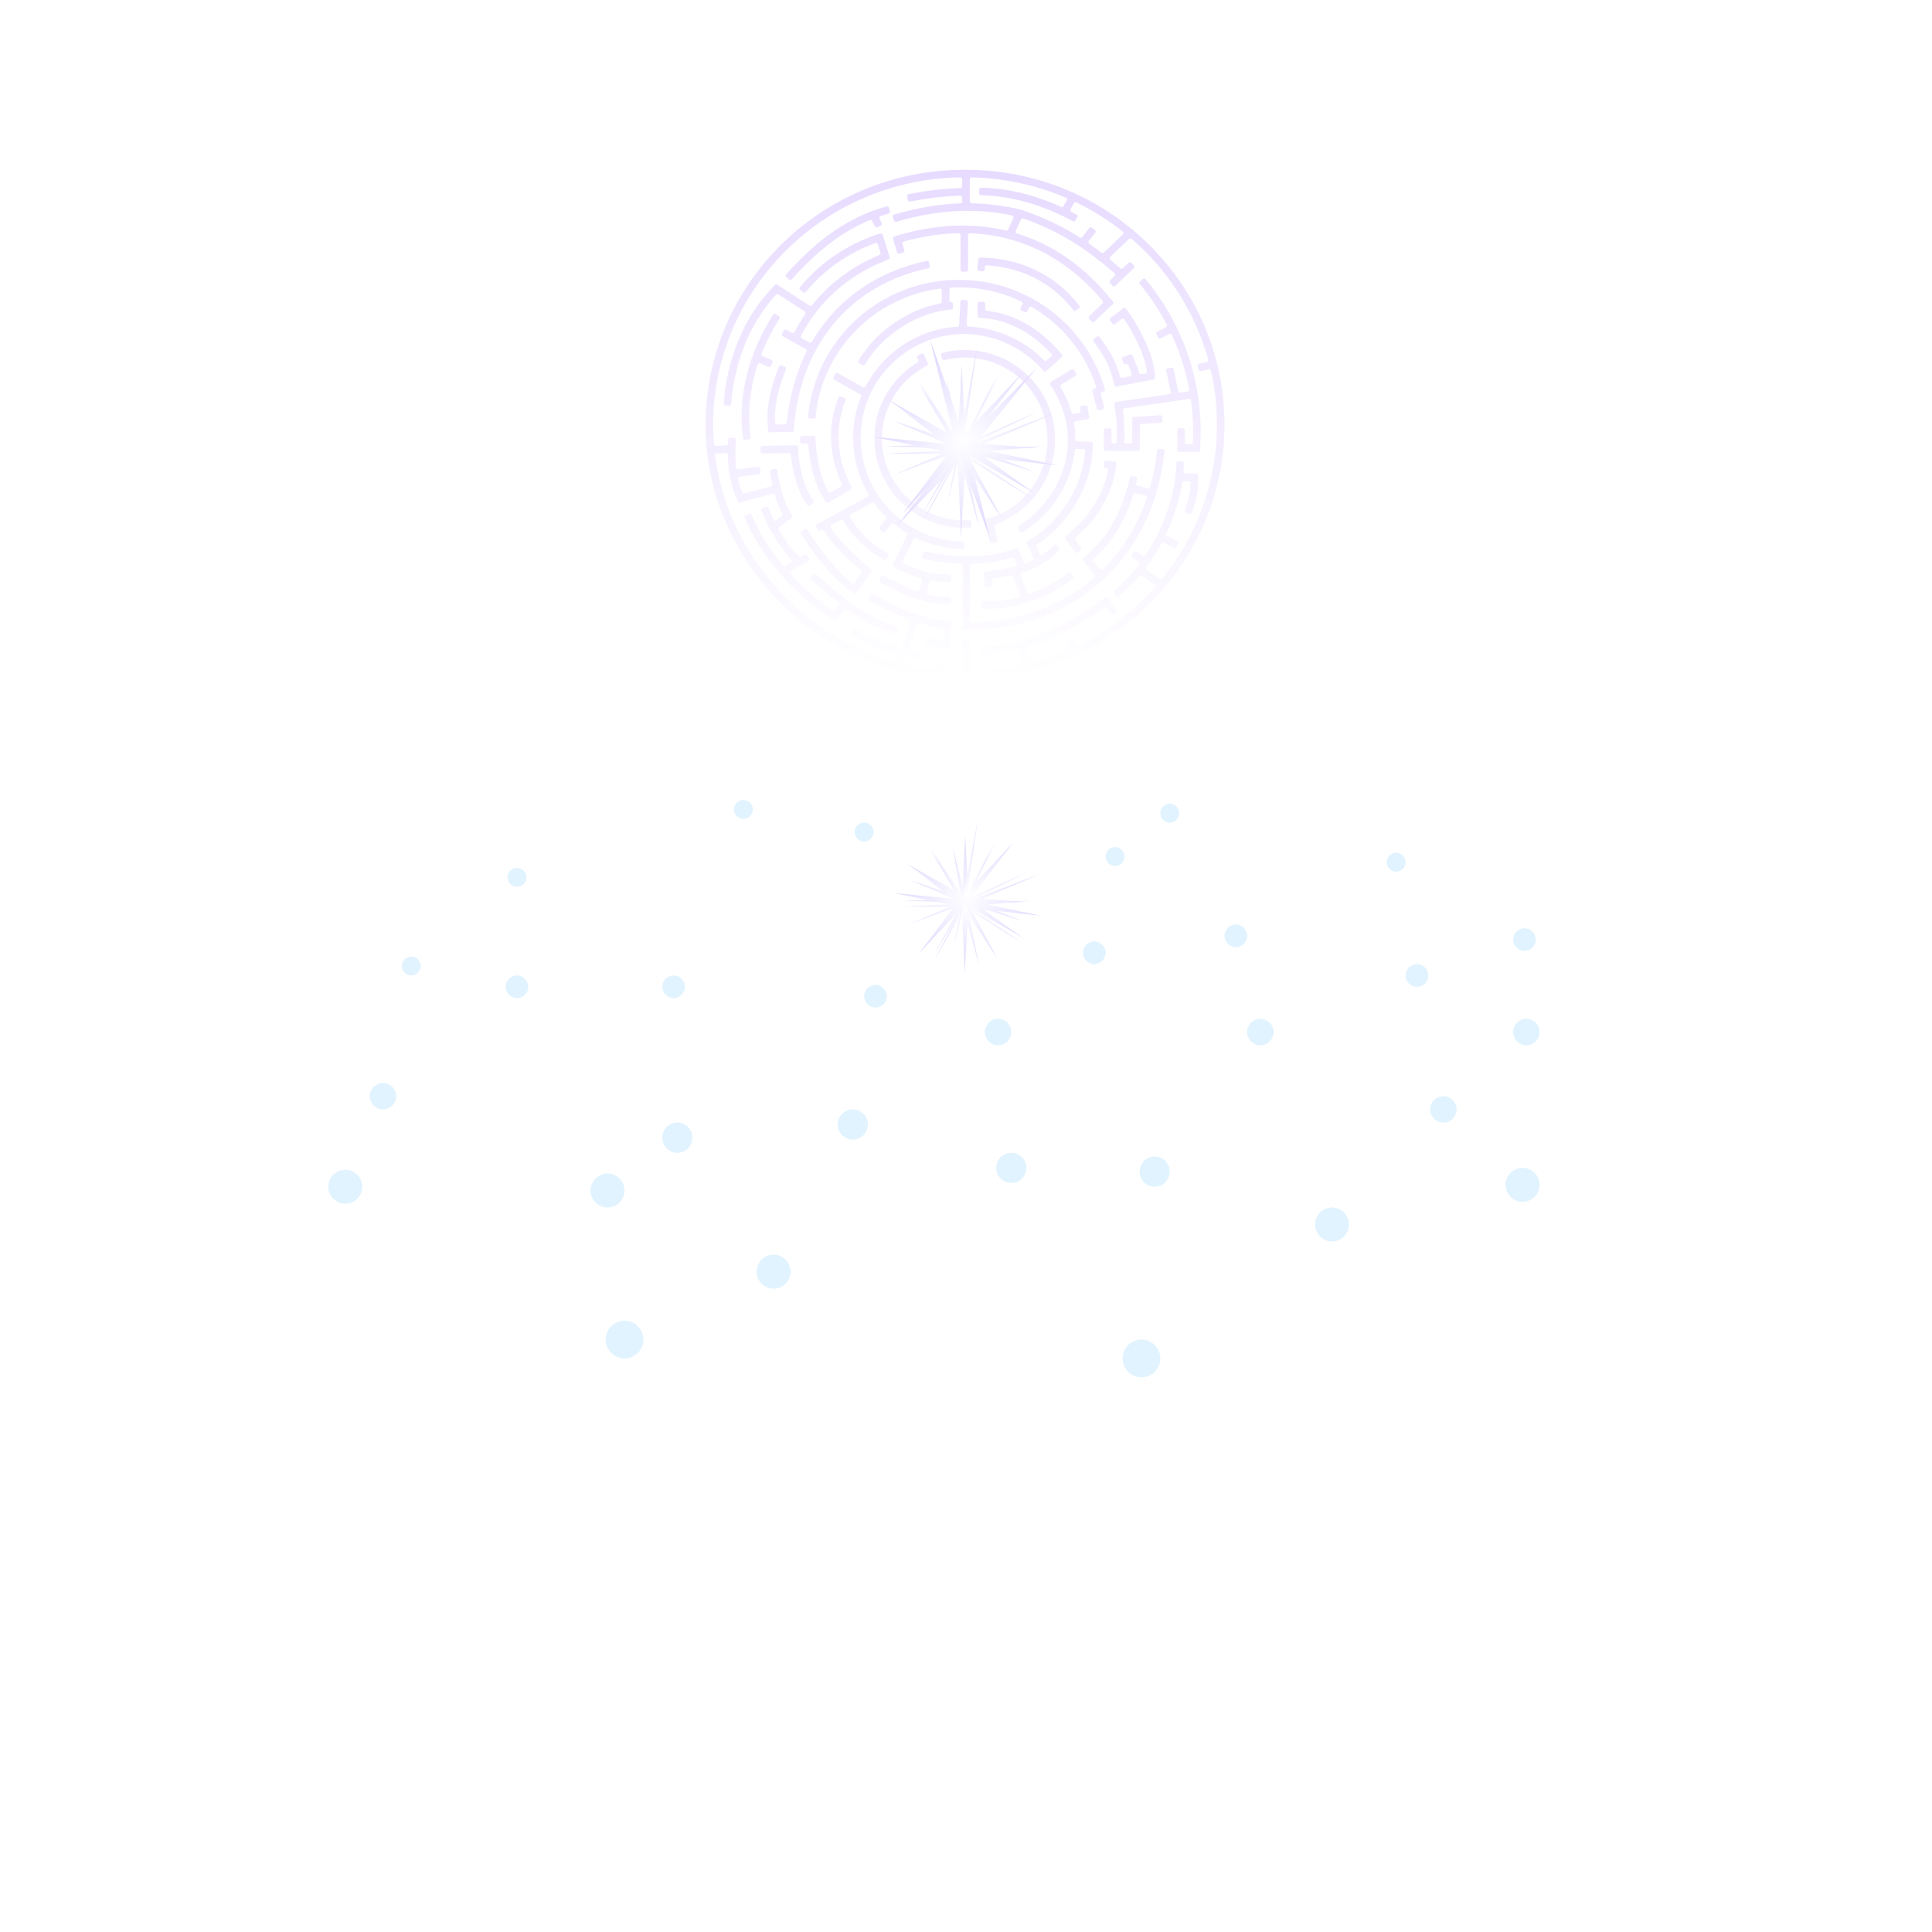 <svg width="1024" height="1024" viewBox="0 0 1024 1024" fill="none" xmlns="http://www.w3.org/2000/svg">
<g clip-path="url(#clip0_1761_521)">
<g filter="url(#filter0_d_1761_521)">
<circle cx="394" cy="429" r="5" fill="#E1F3FF"/>
</g>
<g filter="url(#filter1_d_1761_521)">
<circle cx="458" cy="441" r="5" fill="#E1F3FF"/>
</g>
<g filter="url(#filter2_d_1761_521)">
<circle cx="591" cy="454" r="5" fill="#E1F3FF"/>
</g>
<g filter="url(#filter3_d_1761_521)">
<circle cx="620" cy="431" r="5" fill="#E1F3FF"/>
</g>
<g filter="url(#filter4_d_1761_521)">
<circle cx="740" cy="457" r="5" fill="#E1F3FF"/>
</g>
<g filter="url(#filter5_d_1761_521)">
<circle cx="751" cy="517" r="6" fill="#E1F3FF"/>
</g>
<g filter="url(#filter6_d_1761_521)">
<circle cx="808" cy="498" r="6" fill="#E1F3FF"/>
</g>
<g filter="url(#filter7_d_1761_521)">
<circle cx="529" cy="547" r="7" fill="#E1F3FF"/>
</g>
<g filter="url(#filter8_d_1761_521)">
<circle cx="580" cy="505" r="6" fill="#E1F3FF"/>
</g>
<g filter="url(#filter9_d_1761_521)">
<circle cx="464" cy="528" r="6" fill="#E1F3FF"/>
</g>
<g filter="url(#filter10_d_1761_521)">
<circle cx="357" cy="523" r="6" fill="#E1F3FF"/>
</g>
<g filter="url(#filter11_d_1761_521)">
<circle cx="655" cy="496" r="6" fill="#E1F3FF"/>
</g>
<g filter="url(#filter12_d_1761_521)">
<circle cx="274" cy="523" r="6" fill="#E1F3FF"/>
</g>
<g filter="url(#filter13_d_1761_521)">
<circle cx="218" cy="512" r="5" fill="#E1F3FF"/>
</g>
<g filter="url(#filter14_d_1761_521)">
<circle cx="274" cy="465" r="5" fill="#E1F3FF"/>
</g>
<g filter="url(#filter15_d_1761_521)">
<circle cx="605" cy="720" r="10" fill="#E1F3FF"/>
</g>
<g filter="url(#filter16_d_1761_521)">
<circle cx="331" cy="710" r="10" fill="#E1F3FF"/>
</g>
<g filter="url(#filter17_d_1761_521)">
<circle cx="410" cy="674" r="9" fill="#E1F3FF"/>
</g>
<g filter="url(#filter18_d_1761_521)">
<circle cx="322" cy="631" r="9" fill="#E1F3FF"/>
</g>
<g filter="url(#filter19_d_1761_521)">
<circle cx="183" cy="629" r="9" fill="#E1F3FF"/>
</g>
<g filter="url(#filter20_d_1761_521)">
<circle cx="706" cy="649" r="9" fill="#E1F3FF"/>
</g>
<g filter="url(#filter21_d_1761_521)">
<circle cx="612" cy="621" r="8" fill="#E1F3FF"/>
</g>
<g filter="url(#filter22_d_1761_521)">
<circle cx="807" cy="628" r="9" fill="#E1F3FF"/>
</g>
<g filter="url(#filter23_d_1761_521)">
<circle cx="668" cy="547" r="7" fill="#E1F3FF"/>
</g>
<g filter="url(#filter24_d_1761_521)">
<circle cx="765" cy="588" r="7" fill="#E1F3FF"/>
</g>
<g filter="url(#filter25_d_1761_521)">
<circle cx="809" cy="547" r="7" fill="#E1F3FF"/>
</g>
<g filter="url(#filter26_d_1761_521)">
<circle cx="203" cy="581" r="7" fill="#E1F3FF"/>
</g>
<g filter="url(#filter27_d_1761_521)">
<circle cx="359" cy="603" r="8" fill="#E1F3FF"/>
</g>
<g filter="url(#filter28_d_1761_521)">
<circle cx="452" cy="596" r="8" fill="#E1F3FF"/>
</g>
<g filter="url(#filter29_d_1761_521)">
<circle cx="536" cy="619" r="8" fill="#E1F3FF"/>
</g>
<g filter="url(#filter30_dddddd_1761_521)">
<path fill-rule="evenodd" clip-rule="evenodd" d="M645 224.994C645 255.875 634.147 284.269 615.989 306.668C615.658 307.077 615.066 307.154 614.638 306.849L607.803 301.965C607.345 301.638 607.248 300.999 607.582 300.546C610.471 296.632 613.121 292.435 615.48 288.061C615.738 287.583 616.329 287.392 616.816 287.635L622.211 290.333C622.705 290.58 623.306 290.38 623.553 289.886L624.447 288.097C624.694 287.603 624.494 287.002 624 286.755L618.624 284.068C618.136 283.823 617.934 283.232 618.167 282.737C622.264 274.035 625.196 264.822 626.588 255.849C626.664 255.358 627.085 254.993 627.582 254.993H630.026C630.584 254.993 631.035 255.45 631.016 256.007C630.823 261.802 629.64 265.97 627.992 270.334C627.797 270.85 628.051 271.429 628.566 271.63L630.43 272.354C630.945 272.555 631.525 272.3 631.72 271.783C633.851 266.145 635.32 260.614 635 252.002C635 251.449 634.552 250.993 634 250.993H628.287C627.699 250.993 627.238 250.487 627.284 249.9C627.399 248.418 627.468 246.948 627.49 245.493C627.499 244.941 627.05 244.493 626.498 244.493L624.498 244.493C623.945 244.493 623.499 244.939 623.49 245.491C623.235 261.466 616.906 279.473 607.171 294.158C606.88 294.598 606.295 294.729 605.841 294.462L602.09 292.26C601.613 291.981 601.001 292.14 600.721 292.617L599.709 294.341C599.429 294.818 599.588 295.43 600.065 295.71L603.373 297.652C603.886 297.953 604.025 298.631 603.666 299.105C599.71 304.328 595.314 308.991 590.62 312.805C590.191 313.154 590.116 313.782 590.457 314.216L591.694 315.787C592.036 316.221 592.665 316.297 593.094 315.949C596.908 312.855 600.53 309.238 603.893 305.233C604.231 304.83 604.822 304.752 605.25 305.058L611.904 309.811C612.385 310.155 612.465 310.839 612.072 311.28C600.854 323.891 587.219 334.364 571.876 341.996C571.387 342.239 570.795 342.041 570.548 341.554L569.232 338.972C568.981 338.48 568.379 338.284 567.887 338.535L566.105 339.443C565.613 339.694 565.417 340.296 565.668 340.788L566.896 343.198C567.155 343.707 566.937 344.329 566.415 344.56C560.325 347.252 553.992 349.507 547.458 351.283C546.931 351.426 546.388 351.115 546.241 350.59L544.35 343.863C544.202 343.336 544.505 342.789 545.029 342.629C559.399 338.25 572.842 331.041 585.067 322.299C585.501 321.988 586.103 322.07 586.436 322.486L588.814 325.458C589.159 325.89 589.788 325.96 590.219 325.615L591.781 324.365C592.212 324.02 592.282 323.391 591.937 322.96L588.564 318.744C588.563 318.742 588.56 318.742 588.559 318.743C588.557 318.744 588.554 318.744 588.553 318.742L587.222 316.986C586.888 316.546 586.261 316.46 585.819 316.791C566.724 331.095 544.685 341.533 520.89 343.04C520.338 343.075 519.914 343.545 519.943 344.097L520.048 346.094C520.077 346.645 520.548 347.07 521.099 347.035C527.293 346.645 533.359 345.677 539.28 344.215C539.807 344.085 540.345 344.394 540.492 344.917L542.339 351.492C542.494 352.041 542.158 352.608 541.602 352.733C533.06 354.645 524.205 355.747 515.125 355.953C514.572 355.966 514.117 355.523 514.11 354.969L513.924 339.984C513.917 339.432 513.464 338.99 512.912 338.997L510.912 339.022C510.36 339.029 509.918 339.482 509.925 340.034L510.16 359.012C510.166 359.565 510.62 360.007 511.172 360L512.111 359.988C587.695 359.929 649 299.541 649 224.994C649 151.071 588.716 91.071 514.005 90.014C514.002 90.014 514 90.012 514 90.009C514 90.006 513.998 90.004 513.995 90.004H513.065C512.711 90.001 512.357 90 512.002 90L512 90.002L511.998 90.004H510.003L510 90.007L509.997 90.011C434.821 90.543 374 150.816 374 225.147C374 229.875 374.246 234.546 374.727 239.149C381.491 303.956 437.861 357.424 503.936 359.96C504.488 359.981 504.953 359.547 504.969 358.995L505.031 356.996C505.047 356.444 504.614 355.983 504.062 355.962C503.223 355.93 502.385 355.889 501.549 355.84C500.984 355.806 500.563 355.307 500.621 354.743L500.885 352.196C500.941 351.647 500.542 351.155 499.993 351.099L498.003 350.893C497.454 350.836 496.963 351.236 496.906 351.785L496.63 354.45C496.574 354.998 496.085 355.397 495.537 355.338C490.373 354.781 485.284 353.905 480.289 352.73C479.727 352.598 479.399 352.016 479.571 351.465L480.321 349.06C480.474 348.57 480.973 348.276 481.477 348.374C483.537 348.772 485.633 349.101 487.778 349.361C488.326 349.428 488.821 349.032 488.882 348.483L489.103 346.495C489.164 345.947 488.768 345.453 488.22 345.386C486.407 345.165 484.63 344.893 482.88 344.568C482.296 344.46 481.943 343.864 482.12 343.297L485.987 330.904C486.152 330.379 486.71 330.085 487.238 330.241C491.237 331.423 495.237 332.298 499.198 332.798C499.703 332.861 500.086 333.289 500.086 333.798L500.086 338.077C500.086 338.618 499.656 339.062 499.115 339.067C496.593 339.088 494.13 338.894 491.942 338.393C491.403 338.27 490.851 338.577 490.7 339.108L490.155 341.032C490.004 341.564 490.313 342.118 490.85 342.246C494.116 343.021 497.744 343.173 501.173 343.009L503.086 343.009C503.638 343.009 504.086 342.561 504.086 342.009L504.086 330.009C504.086 329.457 503.638 329.009 503.086 329.009L501.204 329.009C501.202 329.009 501.2 329.007 501.2 329.004C501.2 329.002 501.198 328.999 501.196 328.999C488.672 327.737 475.423 322.33 462.88 315.005C462.404 314.727 461.79 314.883 461.509 315.359L460.489 317.079C460.208 317.554 460.364 318.168 460.841 318.447C467.55 322.366 474.535 325.797 481.581 328.37C482.086 328.554 482.36 329.102 482.2 329.615L478.155 342.576C477.997 343.082 477.471 343.377 476.958 343.242C468.958 341.133 461.369 337.807 453.347 333.064C452.872 332.783 452.257 332.936 451.973 333.409L450.942 335.123C450.657 335.596 450.81 336.211 451.285 336.492C459.512 341.358 467.363 344.818 475.658 347.036C476.212 347.184 476.536 347.762 476.365 348.309L475.667 350.547C475.506 351.062 474.964 351.357 474.445 351.209C424.711 336.993 385.573 293.128 379.016 241.423C378.942 240.842 379.387 240.324 379.972 240.305L384.719 240.156C385.281 240.138 385.746 240.587 385.757 241.149C385.926 249.883 387.557 258.562 391.314 266.067C391.561 266.56 392.167 266.746 392.655 266.487L393.783 265.889C393.851 265.853 393.923 265.825 393.997 265.806L409.466 261.738C409.994 261.599 410.536 261.911 410.69 262.435C411.708 265.897 412.984 269.215 414.577 272.181C414.815 272.624 414.701 273.177 414.299 273.479L411.456 275.614C410.955 275.99 410.236 275.818 409.965 275.254C408.992 273.223 408.081 271.155 407.232 269.082C407.023 268.571 406.441 268.321 405.928 268.526L404.071 269.27C403.559 269.475 403.309 270.057 403.518 270.568C407.353 279.94 412.57 289.587 419.384 296.49C419.85 296.963 419.758 297.753 419.186 298.089L416.151 299.874C415.732 300.12 415.196 300.03 414.884 299.658C408.13 291.6 402.486 282.681 398.409 272.856C398.198 272.346 397.616 272.097 397.103 272.304L395.248 273.05C394.736 273.257 394.487 273.84 394.699 274.35C404.223 297.335 421.895 315.372 442.05 329.094C442.507 329.405 443.128 329.283 443.436 328.825L444.872 326.691L447.474 323.159C447.802 322.715 448.426 322.62 448.873 322.943C456.278 328.286 464.369 332.873 474.457 336.102C474.983 336.27 475.544 335.973 475.706 335.445L476.294 333.534C476.456 333.006 476.157 332.446 475.631 332.278C458.52 326.792 447.479 317.263 434.737 306.267L434.734 306.264C433.977 305.611 433.214 304.953 432.444 304.29C432.025 303.929 431.394 303.977 431.034 304.396L429.731 305.914C429.372 306.333 429.42 306.964 429.838 307.324C430.633 308.008 431.421 308.689 432.206 309.367C436.201 312.818 440.092 316.178 444.109 319.342C444.535 319.677 444.62 320.29 444.298 320.727L442.413 323.285C442.09 323.724 441.475 323.823 441.032 323.507C433.044 317.794 425.563 311.392 418.95 304.265C418.518 303.8 418.631 303.056 419.178 302.734L428.339 297.347C428.815 297.067 428.974 296.454 428.694 295.978L427.681 294.254C427.401 293.778 426.788 293.619 426.312 293.899L424.558 294.93C424.182 295.151 423.706 295.104 423.387 294.807C419.35 291.032 415.82 286.11 412.782 280.693C412.539 280.26 412.658 279.714 413.055 279.415L419.628 274.48C420.07 274.148 420.159 273.521 419.827 273.08L419.512 272.661C415.518 266.615 413.233 257.934 412.02 249.375C411.942 248.828 411.44 248.443 410.893 248.515L408.91 248.778C408.363 248.85 407.977 249.353 408.054 249.9C408.37 252.132 408.76 254.405 409.241 256.666C409.352 257.192 409.034 257.716 408.514 257.853L394.57 261.519C394.088 261.646 393.585 261.398 393.402 260.934C392.506 258.665 391.789 256.29 391.236 253.842C391.107 253.273 391.503 252.723 392.081 252.65L402.263 251.379C402.811 251.311 403.2 250.811 403.132 250.263L402.884 248.278C402.815 247.73 402.316 247.341 401.768 247.41L391.322 248.714C390.778 248.782 390.28 248.399 390.215 247.855C389.647 243.079 389.61 238.131 390.001 233.216C390.044 232.666 389.64 232.179 389.09 232.129L387.098 231.947C386.548 231.897 386.061 232.302 386.017 232.852C385.955 233.63 385.903 234.41 385.861 235.191C385.833 235.714 385.412 236.132 384.888 236.148L379.425 236.321C378.894 236.337 378.442 235.936 378.401 235.406C378.135 232.021 378 228.6 378 225.147C378 153.409 436.436 95.083 508.988 94.022C509.543 94.014 510 94.463 510 95.018V98.696C510 99.235 509.572 99.677 509.033 99.697C498.445 100.098 491.603 101.06 481.626 102.857C481.082 102.955 480.722 103.476 480.821 104.019L481.178 105.987C481.277 106.53 481.798 106.891 482.341 106.793C492.121 105.031 498.747 104.099 508.966 103.703C509.531 103.681 510 104.134 510 104.7V106.797C510 107.34 509.566 107.784 509.023 107.801C498.162 108.138 486.566 109.962 473.903 113.749C473.374 113.907 473.076 114.466 473.237 114.995L473.821 116.907C473.983 117.435 474.546 117.731 475.075 117.573C498.634 110.533 518.283 110.488 536.4 114.155C537.027 114.282 537.368 114.959 537.104 115.541L534.337 121.629C534.138 122.067 533.656 122.3 533.188 122.19C515.475 118 495.619 118.682 473.946 125.309C473.418 125.471 473.122 126.033 473.287 126.56L474.181 129.414C474.182 129.419 474.187 129.422 474.192 129.42C474.197 129.419 474.202 129.421 474.203 129.426L475.514 133.786C475.673 134.315 476.231 134.615 476.76 134.456L478.675 133.88C479.204 133.721 479.504 133.163 479.345 132.634L478.327 129.249C478.166 128.714 478.475 128.151 479.013 128.003C489.178 125.208 498.877 123.784 508.083 123.59C508.639 123.578 509.094 124.028 509.094 124.585V143.014C509.094 143.567 509.541 144.014 510.094 144.014H512.094C512.646 144.014 513.094 143.567 513.094 143.014V124.635C513.094 124.071 513.559 123.619 514.122 123.64C523.006 123.98 531.402 125.493 539.283 128.043C556.903 133.746 572.065 144.675 584.409 159.509C584.743 159.911 584.707 160.504 584.329 160.865L577.279 167.593C576.879 167.974 576.865 168.607 577.246 169.007L578.627 170.453C579.008 170.853 579.641 170.868 580.04 170.486L589.892 161.085C590.291 160.704 590.306 160.071 589.925 159.672L588.449 158.125C575.521 142.199 559.417 130.355 540.514 124.238C540.016 124.076 539.516 123.919 539.015 123.766C538.432 123.588 538.135 122.94 538.387 122.386L541.15 116.305C541.365 115.834 541.908 115.605 542.396 115.78C561.871 122.751 575.348 131.545 590.755 144.827C591.202 145.212 591.22 145.899 590.794 146.306L588.341 148.646C587.942 149.028 587.927 149.661 588.308 150.06L589.689 151.507C590.07 151.907 590.703 151.921 591.103 151.54L600.954 142.139C601.354 141.758 601.369 141.125 600.987 140.725L599.606 139.278C599.225 138.879 598.592 138.864 598.193 139.245L595.154 142.145C594.781 142.501 594.197 142.515 593.806 142.177C592.011 140.623 590.241 139.128 588.483 137.687C588.016 137.305 587.988 136.601 588.424 136.185L598.447 126.619C598.819 126.265 599.398 126.249 599.786 126.585C619.11 143.321 633.462 165.491 640.385 190.665C640.535 191.21 640.199 191.769 639.649 191.896L635.521 192.852C634.983 192.977 634.647 193.514 634.772 194.052L635.223 196C635.348 196.538 635.885 196.873 636.423 196.749L640.652 195.77C641.19 195.645 641.727 195.979 641.848 196.517C643.912 205.686 645 215.215 645 224.994ZM565.455 106.231C565.761 105.715 565.546 105.047 564.994 104.811C549.628 98.228 532.751 94.421 515.015 94.033C514.457 94.021 514 94.471 514 95.029V106.759C514 107.307 514.442 107.753 514.99 107.763C524.068 107.932 532.653 109.128 540.951 111.051L541.05 111.074L541.145 111.106C553.235 115.227 563.085 119.971 572.308 125.849C572.745 126.127 573.323 126.03 573.641 125.621L577.355 120.858C577.694 120.422 578.323 120.344 578.758 120.684L580.336 121.913C580.771 122.253 580.849 122.881 580.509 123.317L577.069 127.731C576.715 128.185 576.817 128.843 577.289 129.173C579.458 130.685 581.607 132.267 583.76 133.928C584.152 134.23 584.707 134.203 585.066 133.861L595.173 124.215C595.611 123.797 595.581 123.09 595.106 122.715C587.542 116.745 579.3 111.571 570.513 107.324C570.047 107.099 569.488 107.271 569.225 107.716L567.363 110.863C567.069 111.36 567.257 112.003 567.771 112.268C568.715 112.756 569.656 113.256 570.592 113.769C571.076 114.034 571.249 114.643 570.98 115.126L570.005 116.872C569.736 117.354 569.126 117.526 568.642 117.261C552.717 108.54 535.55 103.704 519.991 103.505C519.439 103.498 518.992 103.051 518.992 102.499L518.992 100.499C518.992 99.946 519.439 99.498 519.991 99.505C533.64 99.671 548.336 103.232 562.385 109.65C562.852 109.864 563.407 109.693 563.669 109.25L565.455 106.231Z" fill="url(#paint0_linear_1761_521)"/>
<path d="M511.172 288.038C511.172 287.486 510.72 287.039 510.168 287.029C480.256 286.494 456.172 262.08 456.172 232.041C456.172 201.673 480.786 177.054 511.153 177.043C511.163 177.043 511.172 177.035 511.172 177.024C511.172 177.014 511.181 177.005 511.191 177.005C513.72 177.048 516.208 177.255 518.643 177.616C532.367 179.65 544.457 186.571 553.019 196.511C553.379 196.93 554.009 196.989 554.434 196.636L556.427 194.981C556.431 194.977 556.437 194.978 556.441 194.982C556.444 194.986 556.451 194.986 556.455 194.982L562.778 189.19C563.185 188.817 563.213 188.184 562.84 187.777L561.997 186.857C551.988 175.141 538.349 166.337 523.08 164.755C522.563 164.701 522.164 164.269 522.164 163.75L522.164 161.023C522.164 160.471 521.716 160.023 521.164 160.023L519.164 160.023C518.612 160.023 518.164 160.471 518.164 161.023L518.164 167.501C518.164 168.053 518.612 168.499 519.165 168.512C533.69 168.848 547.083 176.461 557.23 187.507C557.601 187.91 557.569 188.537 557.166 188.907L554.808 191.066C554.406 191.434 553.784 191.412 553.402 191.023C544.458 181.919 532.562 175.636 519.229 173.66C517.293 173.373 515.327 173.177 513.335 173.076C512.775 173.048 512.34 172.573 512.371 172.013L513.028 160.121C513.058 159.569 512.636 159.098 512.084 159.067L510.087 158.957C509.536 158.926 509.064 159.349 509.034 159.9L508.354 172.211C508.326 172.723 507.913 173.13 507.402 173.162C486.228 174.497 468.085 187.001 458.799 204.849C458.534 205.357 457.902 205.552 457.403 205.27L444.058 197.745C443.577 197.474 442.967 197.644 442.696 198.125L441.714 199.867C441.442 200.348 441.612 200.958 442.094 201.229L455.883 209.005C456.324 209.254 456.509 209.792 456.322 210.262C453.644 217 452.172 224.349 452.172 232.041C452.172 242.908 455.11 253.088 460.235 261.832C460.525 262.325 460.354 262.963 459.851 263.236L432.981 277.838C432.495 278.102 432.316 278.709 432.58 279.194L433.535 280.951C433.798 281.437 434.405 281.616 434.891 281.352L435.366 281.094C435.832 280.841 436.414 280.996 436.7 281.442C439.058 285.113 441.602 288.131 445.161 291.89C448.861 295.8 452.963 299.598 456.306 302.348C456.706 302.677 456.795 303.256 456.508 303.686L453.1 308.796C452.79 309.26 452.161 309.382 451.712 309.052C447.893 306.242 443.69 301.9 439.675 297.078C435.008 291.473 430.747 285.406 427.843 280.81C427.549 280.343 426.933 280.198 426.463 280.489L424.763 281.543C424.294 281.834 424.148 282.449 424.443 282.916C427.43 287.648 431.801 293.872 436.601 299.637C441.541 305.57 447.103 311.223 452.19 314.148L452.845 314.585C453.304 314.891 453.925 314.767 454.232 314.308L460.647 304.689L460.647 304.686L460.646 304.684L461.89 302.826C462.197 302.367 462.076 301.748 461.628 301.424C458.315 299.032 452.889 294.237 448.066 289.141C444.75 285.637 442.418 282.881 440.289 279.626C439.974 279.143 440.144 278.498 440.651 278.223L445.677 275.491C446.161 275.228 446.767 275.407 447.039 275.887C452.099 284.796 458.746 291.013 468.52 296.67C468.998 296.947 469.609 296.777 469.88 296.297L470.864 294.555C471.136 294.074 470.965 293.465 470.488 293.188C461.299 287.864 455.211 282.149 450.556 273.98C450.283 273.5 450.463 272.891 450.949 272.626L462.201 266.512C462.647 266.27 463.202 266.4 463.5 266.809C465.299 269.271 467.285 271.589 469.435 273.741C469.8 274.106 469.837 274.689 469.512 275.091L466.156 279.254C465.81 279.684 465.877 280.314 466.307 280.661L467.865 281.916C468.295 282.262 468.924 282.195 469.271 281.765L472.409 277.871C472.762 277.433 473.405 277.373 473.84 277.729C475.895 279.41 478.066 280.955 480.338 282.35C480.779 282.621 480.95 283.18 480.726 283.647L473.273 299.249C473.035 299.748 473.246 300.345 473.745 300.583L475.621 301.479L475.622 301.48L475.622 301.482C475.837 301.584 476.05 301.685 476.261 301.785L476.452 301.875C480.807 303.927 484.379 305.423 487.981 306.472C488.518 306.629 488.835 307.188 488.68 307.726L487.249 312.691C487.092 313.236 486.514 313.542 485.979 313.356C480.7 311.518 475.389 308.842 468.407 305.2C467.917 304.945 467.312 305.134 467.056 305.623L466.13 307.396C465.874 307.885 466.068 308.492 466.558 308.747C480.583 316.063 488.504 319.832 503.023 320.469C503.575 320.493 504.042 320.06 504.06 319.508L504.127 317.509C504.145 316.957 503.713 316.496 503.161 316.471C498.889 316.283 495.241 315.815 491.815 315.036C491.262 314.911 490.936 314.344 491.093 313.799L492.625 308.481C492.767 307.989 493.257 307.685 493.762 307.765C496.542 308.208 499.533 308.446 503.052 308.547C503.604 308.562 504.062 308.123 504.073 307.571L504.114 305.572C504.126 305.02 503.687 304.563 503.135 304.547C497.903 304.397 494.056 303.934 490.366 302.98C486.88 302.079 483.465 300.723 479.087 298.692C478.584 298.458 478.371 297.858 478.61 297.358L484.193 285.67C484.435 285.164 485.045 284.956 485.55 285.2C493.017 288.805 501.359 290.884 510.172 291.03C510.724 291.039 511.172 290.591 511.172 290.038V288.038Z" fill="url(#paint1_linear_1761_521)"/>
<path d="M499.387 190.154C499.534 190.687 500.087 190.998 500.623 190.863C523.761 185.051 547.35 198.628 553.647 221.531C559.735 243.673 547.477 266.585 526.003 274.258L523.114 274.855C522.573 274.967 522.225 275.496 522.337 276.037L524.636 287.161C524.748 287.702 525.277 288.05 525.818 287.938L527.776 287.533C528.317 287.421 528.665 286.892 528.553 286.352L527.045 279.055C526.943 278.562 527.226 278.071 527.698 277.899C550.887 269.414 564.125 244.552 557.504 220.471C550.613 195.41 524.804 180.616 499.562 187.006C499.027 187.141 498.711 187.694 498.857 188.226L499.387 190.154Z" fill="url(#paint2_linear_1761_521)"/>
<path d="M467.619 236.178C469.635 259.652 490.135 277.141 513.667 275.653C514.218 275.618 514.706 276.025 514.753 276.575L514.924 278.568C514.971 279.118 514.56 279.604 514.009 279.639C488.294 281.314 465.84 262.213 463.634 236.52C462.048 218.041 471.364 201.139 486.249 192.087C486.684 191.822 486.862 191.277 486.656 190.811L486.105 189.566C485.881 189.061 486.109 188.47 486.614 188.247L488.442 187.437C488.947 187.213 489.538 187.441 489.762 187.946L491.104 190.975L491.821 192.484C492.058 192.983 491.844 193.579 491.351 193.827C475.966 201.576 466.064 218.06 467.619 236.178Z" fill="url(#paint3_linear_1761_521)"/>
<path d="M631.254 235.495C631.785 235.496 632.224 235.082 632.25 234.552C632.61 227.133 632.28 219.682 631.271 212.302C631.196 211.755 630.689 211.376 630.142 211.455L596 216.416C595.448 216.496 595.069 217.013 595.149 217.565C596.083 223.982 595.987 229.279 595.898 234.259V234.26C595.89 234.672 596.222 235.009 596.633 235.009H599.109C599.662 235.009 600.109 234.561 600.109 234.009L600.109 223.018L600.047 222.02C600.013 221.469 600.431 220.994 600.983 220.96L614.987 220.085C615.538 220.05 616.013 220.469 616.047 221.02L616.172 223.017C616.206 223.568 615.787 224.043 615.236 224.077L605.047 224.714C604.52 224.747 604.109 225.184 604.109 225.712L604.109 235.007C604.109 235.013 604.104 235.019 604.098 235.019C604.091 235.019 604.086 235.024 604.086 235.03V238.009C604.086 238.561 603.638 239.009 603.086 239.009H586.047C585.495 239.009 585.047 238.561 585.047 238.009L585.047 228.009C585.047 227.456 585.495 227.009 586.047 227.009L588.047 227.009C588.599 227.009 589.047 227.456 589.047 228.009L589.047 234.009C589.047 234.561 589.495 235.009 590.047 235.009H591.299C591.622 235.009 591.887 234.75 591.892 234.426L591.898 234.071V234.053C591.99 228.844 592.082 223.642 591.04 217.156C591.039 217.145 591.029 217.138 591.019 217.14C591.009 217.141 590.999 217.134 590.997 217.124L590.787 215.677L590.771 215.587L590.748 215.462L590.73 215.369C590.73 215.365 590.732 215.362 590.735 215.361C590.739 215.361 590.741 215.358 590.74 215.354L590.569 214.174C590.489 213.627 590.868 213.12 591.415 213.04L619.643 208.939C620.213 208.856 620.596 208.31 620.478 207.745L618.12 196.405C618.008 195.864 618.355 195.335 618.896 195.223L620.854 194.815C621.395 194.703 621.924 195.05 622.037 195.591L624.469 207.288C624.576 207.806 625.068 208.15 625.592 208.074L629.47 207.511C630.029 207.43 630.411 206.901 630.307 206.346C628.456 196.472 625.38 186.778 621.105 177.517C620.869 177.005 620.255 176.795 619.753 177.049L615.158 179.377C614.666 179.627 614.064 179.43 613.814 178.937L612.91 177.153C612.661 176.661 612.858 176.059 613.35 175.809L618.009 173.449C618.503 173.198 618.7 172.594 618.444 172.103C614.49 164.535 609.707 157.304 604.112 150.554C603.759 150.128 603.813 149.498 604.235 149.142L605.765 147.853C606.187 147.497 606.819 147.552 607.172 147.977C628.179 173.307 638.103 205.222 636.15 236.464L636.147 238.503C636.146 239.055 635.698 239.502 635.145 239.501L624.971 239.486C624.419 239.485 623.972 239.036 623.973 238.484L623.978 235.495C623.978 235.489 623.983 235.484 623.989 235.484C623.995 235.484 624 235.479 624 235.473L624 227.994C624 227.442 624.448 226.994 625 226.994L627 226.994C627.552 226.994 628 227.442 628 227.994L628 234.492C628 235.044 628.447 235.491 628.998 235.492L631.254 235.495Z" fill="url(#paint4_linear_1761_521)"/>
<path d="M503.203 153.412C503.203 152.884 503.613 152.447 504.139 152.42C507.495 152.246 510.902 152.289 514.344 152.564C524.037 153.338 533.163 155.876 541.427 159.834C541.927 160.073 542.128 160.676 541.881 161.171L540.861 163.209C540.614 163.703 540.815 164.304 541.309 164.551L543.097 165.445C543.591 165.692 544.192 165.492 544.439 164.998L545.397 163.082C545.653 162.571 546.285 162.377 546.779 162.664C562.885 172.017 575.109 187.003 580.925 204.677C581.105 205.223 580.78 205.804 580.223 205.944L579.687 206.079C579.151 206.214 578.826 206.758 578.961 207.294L581.335 216.704C581.47 217.239 582.013 217.564 582.549 217.429L584.488 216.94C585.023 216.805 585.348 216.261 585.213 215.726L583.509 208.969C583.376 208.441 583.69 207.904 584.216 207.76L584.926 207.566C585.459 207.421 585.773 206.87 585.621 206.339C576.69 175.196 549.065 151.323 514.662 148.577C470.771 145.073 432.304 177.275 428.294 220.702C428.243 221.252 428.654 221.739 429.205 221.783L431.198 221.942C431.749 221.986 432.23 221.571 432.282 221.022C435.605 185.287 463.517 157.534 498.085 152.975C498.679 152.896 499.203 153.361 499.203 153.959L499.203 159.841C499.203 160.329 498.85 160.745 498.369 160.833C489.213 162.506 481.3 166.244 474.467 170.853C466.764 176.05 460.341 182.322 454.993 191.124C454.706 191.596 454.865 192.209 455.341 192.489L457.065 193.504C457.541 193.784 458.153 193.625 458.44 193.153C463.453 184.918 469.445 179.067 476.704 174.169C484.437 168.953 493.506 164.994 504.222 164.083C504.772 164.036 505.189 163.561 505.152 163.01L505.008 160.85C504.978 160.39 504.577 160.041 504.117 160.078C503.625 160.118 503.203 159.732 503.203 159.239L503.203 153.412Z" fill="url(#paint5_linear_1761_521)"/>
<path d="M492.792 141.007C492.9 141.549 492.547 142.076 492.006 142.189C453.632 150.256 424.119 179.562 420.66 228.142C420.621 228.693 420.145 229.121 419.594 229.086L416.602 228.896L416.6 228.894L416.599 228.893L408.17 229.159C407.618 229.176 407.156 228.743 407.139 228.191L407.105 227.127C405.639 216.364 408.702 204.501 412.934 194.171C413.143 193.66 413.73 193.421 414.239 193.635L416.083 194.409C416.592 194.623 416.831 195.209 416.622 195.72C412.842 204.956 410.212 215.028 410.821 224.133C410.856 224.66 411.308 225.058 411.836 225.041L416.034 224.909C416.538 224.893 416.951 224.503 417.001 224.002C418.432 209.816 422.074 197.254 427.5 186.382C427.74 185.901 427.563 185.314 427.094 185.052L414.893 178.23C414.411 177.96 414.238 177.351 414.508 176.869L415.484 175.123C415.754 174.641 416.363 174.469 416.845 174.739L419.746 176.36C420.242 176.638 420.87 176.445 421.132 175.94C422.842 172.641 424.738 169.495 426.806 166.507C427.13 166.039 427.007 165.394 426.529 165.085L412.594 156.064C412.189 155.802 411.654 155.866 411.327 156.219C396.472 172.235 389.095 193.487 387.564 214.133C387.523 214.684 387.048 215.101 386.497 215.065L384.501 214.935C383.95 214.899 383.532 214.424 383.572 213.874C385.21 191.687 393.393 168.578 410.277 151.535C410.325 151.486 410.369 151.432 410.407 151.374L410.543 151.163C410.843 150.699 411.462 150.567 411.926 150.867L429.036 161.943C429.471 162.224 430.047 162.127 430.371 161.723C439.744 150.018 451.966 141.072 466.053 135.162C466.533 134.96 466.784 134.427 466.627 133.931L465.213 129.447C465.042 128.906 464.454 128.615 463.921 128.813C449.308 134.262 436.68 143.021 427.115 154.759C426.766 155.187 426.137 155.26 425.705 154.916L424.139 153.672C423.707 153.328 423.634 152.699 423.983 152.27C434.29 139.607 447.957 130.285 463.69 124.638C463.693 124.637 463.695 124.634 463.694 124.631C463.693 124.629 463.694 124.625 463.697 124.624L463.969 124.539L464.141 124.478L464.146 124.48L464.15 124.482L466.553 123.724C467.08 123.558 467.642 123.85 467.808 124.377L471.198 135.123L471.595 136.213C471.783 136.732 471.515 137.306 470.998 137.5C450.837 145.075 434.435 158.849 424.585 177.971C424.34 178.446 424.519 179.03 424.986 179.291L428.967 181.517C429.447 181.785 430.054 181.613 430.331 181.138C443.696 158.182 465.558 143.651 491.223 138.266C491.763 138.153 492.292 138.504 492.4 139.046L492.792 141.007Z" fill="url(#paint6_linear_1761_521)"/>
<path d="M412.804 167.542C413.268 167.841 413.402 168.46 413.106 168.926C409.301 174.94 406.125 181.147 403.631 187.472C403.434 187.972 403.673 188.536 404.166 188.748L408.869 190.763C409.377 190.981 409.612 191.569 409.394 192.077L408.606 193.915C408.388 194.422 407.8 194.657 407.293 194.44L402.917 192.564C402.381 192.334 401.762 192.61 401.581 193.165C397.446 205.85 396.061 218.906 397.833 231.732C397.909 232.279 397.534 232.788 396.988 232.871L395.01 233.169C394.464 233.252 393.954 232.875 393.878 232.328C390.778 209.998 396.81 187.185 409.744 166.76C410.039 166.294 410.659 166.159 411.123 166.458L412.804 167.542Z" fill="url(#paint7_linear_1761_521)"/>
<path d="M418.24 148.168C418.652 148.536 419.284 148.5 419.653 148.089C430.941 135.529 443.77 123.818 461.057 116.651C461.539 116.451 462.092 116.66 462.325 117.126L463.764 120.004C464.011 120.498 464.612 120.698 465.106 120.451L466.895 119.557C467.389 119.31 467.589 118.709 467.342 118.215L466.184 115.899C465.915 115.361 466.179 114.708 466.749 114.515C468.136 114.048 469.55 113.61 470.992 113.201C471.524 113.051 471.839 112.502 471.694 111.969L471.17 110.039C471.025 109.506 470.472 109.192 469.94 109.342C446.371 116.006 430.237 130.326 416.667 145.427C416.298 145.838 416.335 146.47 416.747 146.837L418.24 148.168Z" fill="url(#paint8_linear_1761_521)"/>
<path fill-rule="evenodd" clip-rule="evenodd" d="M514.164 328.94C514.164 329.487 514.602 329.932 515.148 329.934C517.86 329.942 520.647 329.806 523.503 329.511L523.513 329.51L523.524 329.509C545.721 327.454 565.09 319.154 580.146 305.963C580.554 305.606 580.596 304.988 580.245 304.574L574.805 298.174L574.805 298.171L574.805 298.168L574.01 297.267C573.645 296.853 573.685 296.221 574.098 295.854C581.989 288.84 585.839 284.53 590.265 276.548C594.262 269.338 597.305 260.681 598.839 253.105C598.949 252.564 599.47 252.207 600.013 252.309L601.979 252.677C602.522 252.779 602.88 253.302 602.771 253.843C602.603 254.675 602.418 255.52 602.216 256.374C602.087 256.92 602.426 257.471 602.975 257.593L608.442 258.813C608.959 258.928 609.476 258.621 609.617 258.112C611.325 251.966 612.548 245.51 613.25 238.778C613.307 238.228 613.795 237.825 614.345 237.878L616.336 238.07C616.886 238.123 617.288 238.617 617.231 239.167C611.727 292.047 575.004 328.756 523.903 333.491C519.477 333.947 515.2 334.041 511.09 333.819C510.538 333.79 510.121 333.313 510.158 332.761L510.164 332.673V299.737C510.164 299.193 509.729 298.75 509.186 298.733C501.714 298.5 495.043 297.515 489.537 296.109C489.002 295.972 488.688 295.422 488.833 294.889L489.356 292.959C489.501 292.426 490.049 292.112 490.584 292.248C497.318 293.962 506.013 295.037 515.897 294.735C524.954 294.459 530.29 293.622 538.504 290.512C539.021 290.317 539.601 290.571 539.802 291.086L540.667 293.311L540.671 293.313L540.674 293.314L542.814 298.007C543.029 298.48 543.571 298.71 544.056 298.525C545.151 298.108 546.227 297.644 547.294 297.121C547.769 296.889 547.966 296.32 547.75 295.837L545.133 289.986L544.201 288.201C543.945 287.711 544.134 287.109 544.618 286.843C560.881 277.913 573.848 258.665 575.07 239.085C575.105 238.532 574.673 238.066 574.12 238.044L570.747 237.915C570.214 237.895 569.76 238.296 569.704 238.827C567.91 255.843 558.015 271.822 542.08 282.172C541.617 282.473 540.998 282.332 540.704 281.865L539.64 280.172C539.346 279.704 539.49 279.085 539.953 278.784C565.139 262.394 573.901 231.41 557.996 206.099C557.992 206.091 557.994 206.082 558.001 206.077C558.008 206.073 558.01 206.064 558.006 206.057L556.652 203.819C556.366 203.347 556.518 202.732 556.99 202.446L567.929 195.828C568.402 195.542 569.017 195.694 569.303 196.166L570.338 197.877C570.624 198.35 570.473 198.965 570 199.251L562.471 203.806C561.995 204.093 561.846 204.714 562.131 205.192C564.734 209.562 566.665 214.074 567.962 218.64C568.104 219.139 568.596 219.455 569.107 219.366L571.862 218.888C572.387 218.796 572.748 218.31 572.684 217.781L572.489 216.19C572.422 215.642 572.813 215.143 573.361 215.076L575.346 214.834C575.894 214.767 576.393 215.157 576.46 215.706L576.748 218.063L577.257 220.995C577.352 221.539 576.987 222.057 576.443 222.151L570.087 223.256C569.538 223.352 569.174 223.877 569.266 224.427C569.741 227.255 569.982 230.089 569.998 232.909C570.001 233.451 570.427 233.9 570.969 233.921L578.28 234.201C578.832 234.222 579.263 234.687 579.241 235.239L579.127 238.233L579.123 238.236L579.12 238.24C578.284 258.328 565.912 278.047 549.765 288.43C549.344 288.701 549.18 289.237 549.384 289.693L551.119 293.572C551.371 294.136 552.07 294.339 552.575 293.983C554.531 292.603 556.51 290.958 558.571 288.972C558.969 288.588 559.602 288.59 559.991 288.982L561.4 290.401C561.789 290.793 561.786 291.428 561.389 291.811C555.624 297.376 550.31 300.574 544.39 302.663C543.491 302.98 542.578 303.271 541.65 303.541C541.086 303.704 540.773 304.309 540.975 304.86L544.37 314.11C544.562 314.633 545.147 314.898 545.666 314.696C553.546 311.634 559.171 308.832 566.082 303.75C566.527 303.422 567.155 303.511 567.486 303.953L568.686 305.553C569.017 305.995 568.928 306.622 568.483 306.949C560.667 312.701 554.375 315.687 545.294 319.123C536.18 322.571 527.902 322.743 521.085 322.752C520.532 322.752 520.086 322.304 520.086 321.752L520.086 319.752C520.086 319.2 520.533 318.752 521.085 318.751C526.767 318.743 533.074 318.612 539.929 316.682C540.481 316.526 540.777 315.931 540.58 315.392L536.98 305.585C536.809 305.119 536.321 304.849 535.833 304.948C532.959 305.53 529.904 306.016 526.599 306.52C526.063 306.602 525.689 307.095 525.757 307.633L526.025 309.776C526.093 310.324 525.704 310.824 525.156 310.892L523.172 311.141C522.624 311.209 522.124 310.82 522.055 310.272L521.283 304.097C521.226 303.637 521.551 303.218 522.011 303.161L522.857 303.055C522.861 303.054 522.864 303.051 522.863 303.047C522.863 303.043 522.865 303.04 522.869 303.039L523.777 302.902C529.374 302.055 534.022 301.352 538.195 300.326C538.796 300.178 539.107 299.519 538.85 298.956L537.537 296.076C537.324 295.607 536.789 295.379 536.3 295.54C529.471 297.793 524.079 298.488 516.019 298.733C515.729 298.742 515.439 298.75 515.15 298.756C514.603 298.769 514.164 299.214 514.164 299.761V328.94ZM607.109 262.614C607.685 262.742 608.025 263.34 607.836 263.899C602.821 278.71 594.873 291.528 584.564 301.83C584.154 302.239 583.483 302.208 583.107 301.766L579.57 297.604C579.222 297.194 579.261 296.582 579.656 296.216C585.924 290.405 589.644 285.916 593.763 278.488C596.568 273.429 598.915 267.723 600.646 262.124C600.801 261.622 601.314 261.321 601.826 261.435L607.109 262.614Z" fill="url(#paint9_linear_1761_521)"/>
<path d="M440.37 260.962C439.896 261.234 439.291 261.076 439.024 260.6C434.508 252.522 432.639 242.093 432.211 231.953C432.187 231.401 431.725 230.969 431.173 230.987L430.634 231.005L425.042 231.118C424.49 231.129 424.051 231.586 424.063 232.138L424.103 234.138C424.114 234.69 424.571 235.129 425.123 235.117L427.425 235.071C427.958 235.06 428.405 235.469 428.447 236.001C429.261 246.364 431.694 257.117 437.248 265.342L437.623 265.997C437.898 266.476 438.509 266.641 438.989 266.366L449.017 260.613L449.018 260.609L449.019 260.606L450.958 259.497C451.438 259.223 451.605 258.615 451.343 258.128C449.417 254.538 446.698 248.237 445.557 242.127C443.393 230.541 444.392 222.297 448.113 212.141C448.303 211.622 448.043 211.045 447.526 210.85L445.656 210.142C445.139 209.947 444.561 210.208 444.371 210.726C440.416 221.508 439.313 230.484 441.625 242.862C442.548 247.8 444.393 252.782 446.132 256.596C446.348 257.071 446.171 257.633 445.719 257.893L440.37 260.962Z" fill="url(#paint10_linear_1761_521)"/>
<path d="M430.869 266.765C431.31 266.433 431.396 265.807 431.078 265.355C426.094 258.276 423.832 248.771 423.107 239.311L423.07 237.013C423.061 236.461 422.606 236.021 422.053 236.03L404.053 236.324C403.501 236.333 403.061 236.788 403.07 237.34L403.103 239.339C403.112 239.892 403.567 240.332 404.119 240.323L418.219 240.093C418.745 240.084 419.188 240.486 419.236 241.011C420.105 250.442 422.524 260.214 427.883 267.765C428.203 268.215 428.831 268.302 429.272 267.97L430.869 266.765Z" fill="url(#paint11_linear_1761_521)"/>
<path d="M612.172 199.406C612.174 199.455 612.18 199.505 612.189 199.554L612.272 199.993C612.375 200.535 612.018 201.059 611.476 201.161L592.828 204.693L591.852 204.913C591.314 205.034 590.779 204.695 590.653 204.157C589.463 199.061 588.241 195.384 586.571 191.957C584.893 188.517 582.727 185.257 579.565 181.015C579.235 180.572 579.323 179.945 579.764 179.613L581.362 178.41C581.804 178.078 582.431 178.167 582.761 178.61C585.983 182.931 588.325 186.43 590.166 190.204C591.551 193.044 592.632 195.998 593.607 199.529C593.747 200.035 594.249 200.353 594.765 200.255L598.984 199.456C599.491 199.36 599.852 198.892 599.767 198.382C599.73 198.155 599.683 197.927 599.622 197.679C599.403 196.79 598.989 195.664 598.036 193.534C597.821 193.051 597.264 192.824 596.771 193.013L596.744 193.024C596.229 193.222 595.65 192.964 595.452 192.449L594.735 190.582C594.537 190.066 594.795 189.488 595.31 189.29L598.982 187.879C599.497 187.681 600.076 187.939 600.274 188.454L601.102 190.611C602.468 193.578 603.148 195.27 603.506 196.722C603.569 196.978 603.622 197.228 603.667 197.475C603.771 198.047 604.308 198.448 604.879 198.34L607.117 197.916C607.632 197.818 607.986 197.339 607.91 196.821C607.251 192.358 605.49 187.216 603.128 182.102C601.014 177.525 598.468 173.079 595.941 169.316C595.625 168.846 594.98 168.741 594.526 169.079L591.02 171.693C590.577 172.024 589.951 171.932 589.62 171.489L588.425 169.886C588.095 169.443 588.186 168.817 588.629 168.487L593.692 164.712L595.375 163.402C595.811 163.063 596.44 163.141 596.772 163.582C600.201 168.13 603.868 174.164 606.76 180.425C609.703 186.797 611.937 193.602 612.172 199.406Z" fill="url(#paint12_linear_1761_521)"/>
<path d="M570.294 164.614C569.853 164.946 569.225 164.855 568.887 164.418C557.24 149.396 540.982 141.747 523.125 140.651C522.606 140.62 522.152 140.998 522.084 141.514L521.894 142.958C521.822 143.506 521.32 143.891 520.772 143.819L518.789 143.558C518.242 143.486 517.856 142.984 517.929 142.437L518.594 137.382C518.594 136.903 518.984 136.513 519.463 136.519C539.875 136.742 558.81 144.861 572.084 162.015C572.423 162.451 572.335 163.081 571.893 163.413L570.294 164.614Z" fill="url(#paint13_linear_1761_521)"/>
<path d="M564.528 285.746C564.177 285.32 564.239 284.69 564.663 284.336C572.564 277.765 577.008 272.998 581.415 265.049C584.633 259.245 586.332 254.639 587.157 249.28C587.242 248.727 586.844 248.22 586.287 248.157L585.936 248.118C585.387 248.057 584.992 247.562 585.053 247.013L585.275 245.026C585.337 244.477 585.831 244.082 586.38 244.143L589.861 244.532L590.662 244.582C591.213 244.617 591.633 245.093 591.591 245.643C590.989 253.457 589.149 259.349 584.913 266.989C580.787 274.432 576.58 279.289 570.164 284.906C569.769 285.251 569.703 285.843 570.018 286.264L573.066 290.346C573.397 290.788 573.306 291.415 572.864 291.745L571.261 292.942C570.819 293.272 570.192 293.182 569.862 292.739L565.706 287.176L564.528 285.746Z" fill="url(#paint14_linear_1761_521)"/>
</g>
<g filter="url(#filter31_dddddd_1761_521)">
<path fill-rule="evenodd" clip-rule="evenodd" d="M519.5 238.063L515.82 237.292L518.552 236.409L558.857 219.023L517.339 234.763L549.261 195.194L513.604 231.349L527.222 200.905L511.767 231.671L509.68 193.211L507.955 227.03L501.605 201.295L506.513 232.667L487.441 204.369L505.673 235.612L504.795 235.528L476.639 216.343L501.709 235.231L462.223 231.442L499.463 239.013L468.772 240.443L502.162 240.493L479.82 248.927L505.206 240.722L475.533 278.47L501.759 251.555L489.26 276.347L505.45 247.768L507.676 245.484L509.345 285.473L511.262 251.832L518.989 279.803L512.316 246.554L530.966 274.91L515.257 245.642L514.1 243.925L547.08 264.26L513.631 241.539L560.263 246.603L524.532 239.117L553.423 236.434L519.5 238.063Z" fill="url(#paint15_radial_1761_521)"/>
</g>
<g style="mix-blend-mode:plus-darker">
<path fill-rule="evenodd" clip-rule="evenodd" d="M513.553 227.522L511.037 230.178L511.704 227.408L517.857 184.272L509.694 227.565L492.905 179.677L504.911 228.914L486.342 201.243L504.222 230.611L470.849 211.903L498.305 231.307L473.493 222.978L502.363 235.541L468.776 236.523L504.403 237.814L503.877 238.512L473.267 251.981L502.039 240.949L478.526 272.133L504.034 244.875L489.446 271.417L506.698 243.34L502.272 266.633L508.451 240.935L524.869 285.967L515.78 249.627L530.144 273.294L514.502 244.516L513.724 241.404L548.148 261.266L520.84 241.725L548.366 250.126L517.011 238.05L550.418 237.454L517.754 235.091L515.728 235.151L549.771 218.246L513.474 234.281L541.736 197.767L517.032 223.849L529.664 198.111L513.553 227.522Z" fill="url(#paint16_radial_1761_521)"/>
</g>
<g filter="url(#filter32_dddddd_1761_521)">
<path fill-rule="evenodd" clip-rule="evenodd" d="M518.961 511.767L513.657 485.342L528.48 507.879L515.999 484.624L515.079 483.26L541.284 499.418L514.708 481.365L551.755 485.388L523.367 479.441L546.326 477.308L519.368 478.603L516.443 477.99L518.614 477.289L550.637 463.475L517.04 476.212L513.797 477.436L513.436 477.36L513.373 476.199L525.505 449.079L513.228 473.518L511.57 442.965L510.198 469.855L505.149 449.388L509.047 474.309L493.897 451.831L508.384 476.655L507.687 476.589L485.315 461.345L505.235 476.353L473.858 473.342L503.447 479.358L479.067 480.494L505.591 480.534L487.839 487.234L508.559 480.538L509.258 480.539L509.659 480.621L509.385 481.167L495.342 509.021L509.926 483.276L511.304 516.272L512.826 489.56L518.961 511.767Z" fill="url(#paint17_radial_1761_521)"/>
</g>
<g style="mix-blend-mode:plus-darker">
<path fill-rule="evenodd" clip-rule="evenodd" d="M542.31 488.187L517.397 478.592L543.937 478.118L517.984 476.242L516.375 476.289L543.424 462.857L514.589 475.596L537.042 446.586L517.415 467.308L527.451 446.859L514.652 470.226L512.649 472.341L513.178 470.137L518.068 435.863L511.464 470.887L510.821 474.27L510.56 474.546L509.563 473.988L493.028 449.347L507.236 472.683L480.717 457.818L502.531 473.234L482.82 466.617L505.758 476.599L479.069 477.379L507.38 478.405L506.963 478.957L482.638 489.661L505.503 480.894L486.819 505.672L507.088 484.014L495.496 505.104L509.2 482.801L505.684 501.302L510.733 480.306L511.07 479.759L511.357 479.452L511.673 479.971L527.831 506.596L513.728 480.649L542.135 497.039L520.436 481.511L542.31 488.187Z" fill="url(#paint18_radial_1761_521)"/>
</g>
</g>
<defs>
<filter id="filter0_d_1761_521" x="383" y="418" width="22" height="22" filterUnits="userSpaceOnUse" color-interpolation-filters="sRGB">
<feFlood flood-opacity="0" result="BackgroundImageFix"/>
<feColorMatrix in="SourceAlpha" type="matrix" values="0 0 0 0 0 0 0 0 0 0 0 0 0 0 0 0 0 0 127 0" result="hardAlpha"/>
<feMorphology radius="3" operator="dilate" in="SourceAlpha" result="effect1_dropShadow_1761_521"/>
<feOffset/>
<feGaussianBlur stdDeviation="1.5"/>
<feComposite in2="hardAlpha" operator="out"/>
<feColorMatrix type="matrix" values="0 0 0 0 1 0 0 0 0 1 0 0 0 0 1 0 0 0 0.6 0"/>
<feBlend mode="normal" in2="BackgroundImageFix" result="effect1_dropShadow_1761_521"/>
<feBlend mode="normal" in="SourceGraphic" in2="effect1_dropShadow_1761_521" result="shape"/>
</filter>
<filter id="filter1_d_1761_521" x="447" y="430" width="22" height="22" filterUnits="userSpaceOnUse" color-interpolation-filters="sRGB">
<feFlood flood-opacity="0" result="BackgroundImageFix"/>
<feColorMatrix in="SourceAlpha" type="matrix" values="0 0 0 0 0 0 0 0 0 0 0 0 0 0 0 0 0 0 127 0" result="hardAlpha"/>
<feMorphology radius="3" operator="dilate" in="SourceAlpha" result="effect1_dropShadow_1761_521"/>
<feOffset/>
<feGaussianBlur stdDeviation="1.5"/>
<feComposite in2="hardAlpha" operator="out"/>
<feColorMatrix type="matrix" values="0 0 0 0 1 0 0 0 0 1 0 0 0 0 1 0 0 0 0.6 0"/>
<feBlend mode="normal" in2="BackgroundImageFix" result="effect1_dropShadow_1761_521"/>
<feBlend mode="normal" in="SourceGraphic" in2="effect1_dropShadow_1761_521" result="shape"/>
</filter>
<filter id="filter2_d_1761_521" x="580" y="443" width="22" height="22" filterUnits="userSpaceOnUse" color-interpolation-filters="sRGB">
<feFlood flood-opacity="0" result="BackgroundImageFix"/>
<feColorMatrix in="SourceAlpha" type="matrix" values="0 0 0 0 0 0 0 0 0 0 0 0 0 0 0 0 0 0 127 0" result="hardAlpha"/>
<feMorphology radius="3" operator="dilate" in="SourceAlpha" result="effect1_dropShadow_1761_521"/>
<feOffset/>
<feGaussianBlur stdDeviation="1.5"/>
<feComposite in2="hardAlpha" operator="out"/>
<feColorMatrix type="matrix" values="0 0 0 0 1 0 0 0 0 1 0 0 0 0 1 0 0 0 0.6 0"/>
<feBlend mode="normal" in2="BackgroundImageFix" result="effect1_dropShadow_1761_521"/>
<feBlend mode="normal" in="SourceGraphic" in2="effect1_dropShadow_1761_521" result="shape"/>
</filter>
<filter id="filter3_d_1761_521" x="609" y="420" width="22" height="22" filterUnits="userSpaceOnUse" color-interpolation-filters="sRGB">
<feFlood flood-opacity="0" result="BackgroundImageFix"/>
<feColorMatrix in="SourceAlpha" type="matrix" values="0 0 0 0 0 0 0 0 0 0 0 0 0 0 0 0 0 0 127 0" result="hardAlpha"/>
<feMorphology radius="3" operator="dilate" in="SourceAlpha" result="effect1_dropShadow_1761_521"/>
<feOffset/>
<feGaussianBlur stdDeviation="1.5"/>
<feComposite in2="hardAlpha" operator="out"/>
<feColorMatrix type="matrix" values="0 0 0 0 1 0 0 0 0 1 0 0 0 0 1 0 0 0 0.6 0"/>
<feBlend mode="normal" in2="BackgroundImageFix" result="effect1_dropShadow_1761_521"/>
<feBlend mode="normal" in="SourceGraphic" in2="effect1_dropShadow_1761_521" result="shape"/>
</filter>
<filter id="filter4_d_1761_521" x="729" y="446" width="22" height="22" filterUnits="userSpaceOnUse" color-interpolation-filters="sRGB">
<feFlood flood-opacity="0" result="BackgroundImageFix"/>
<feColorMatrix in="SourceAlpha" type="matrix" values="0 0 0 0 0 0 0 0 0 0 0 0 0 0 0 0 0 0 127 0" result="hardAlpha"/>
<feMorphology radius="3" operator="dilate" in="SourceAlpha" result="effect1_dropShadow_1761_521"/>
<feOffset/>
<feGaussianBlur stdDeviation="1.5"/>
<feComposite in2="hardAlpha" operator="out"/>
<feColorMatrix type="matrix" values="0 0 0 0 1 0 0 0 0 1 0 0 0 0 1 0 0 0 0.6 0"/>
<feBlend mode="normal" in2="BackgroundImageFix" result="effect1_dropShadow_1761_521"/>
<feBlend mode="normal" in="SourceGraphic" in2="effect1_dropShadow_1761_521" result="shape"/>
</filter>
<filter id="filter5_d_1761_521" x="739" y="505" width="24" height="24" filterUnits="userSpaceOnUse" color-interpolation-filters="sRGB">
<feFlood flood-opacity="0" result="BackgroundImageFix"/>
<feColorMatrix in="SourceAlpha" type="matrix" values="0 0 0 0 0 0 0 0 0 0 0 0 0 0 0 0 0 0 127 0" result="hardAlpha"/>
<feMorphology radius="3" operator="dilate" in="SourceAlpha" result="effect1_dropShadow_1761_521"/>
<feOffset/>
<feGaussianBlur stdDeviation="1.5"/>
<feComposite in2="hardAlpha" operator="out"/>
<feColorMatrix type="matrix" values="0 0 0 0 1 0 0 0 0 1 0 0 0 0 1 0 0 0 0.6 0"/>
<feBlend mode="normal" in2="BackgroundImageFix" result="effect1_dropShadow_1761_521"/>
<feBlend mode="normal" in="SourceGraphic" in2="effect1_dropShadow_1761_521" result="shape"/>
</filter>
<filter id="filter6_d_1761_521" x="796" y="486" width="24" height="24" filterUnits="userSpaceOnUse" color-interpolation-filters="sRGB">
<feFlood flood-opacity="0" result="BackgroundImageFix"/>
<feColorMatrix in="SourceAlpha" type="matrix" values="0 0 0 0 0 0 0 0 0 0 0 0 0 0 0 0 0 0 127 0" result="hardAlpha"/>
<feMorphology radius="3" operator="dilate" in="SourceAlpha" result="effect1_dropShadow_1761_521"/>
<feOffset/>
<feGaussianBlur stdDeviation="1.5"/>
<feComposite in2="hardAlpha" operator="out"/>
<feColorMatrix type="matrix" values="0 0 0 0 1 0 0 0 0 1 0 0 0 0 1 0 0 0 0.6 0"/>
<feBlend mode="normal" in2="BackgroundImageFix" result="effect1_dropShadow_1761_521"/>
<feBlend mode="normal" in="SourceGraphic" in2="effect1_dropShadow_1761_521" result="shape"/>
</filter>
<filter id="filter7_d_1761_521" x="516" y="534" width="26" height="26" filterUnits="userSpaceOnUse" color-interpolation-filters="sRGB">
<feFlood flood-opacity="0" result="BackgroundImageFix"/>
<feColorMatrix in="SourceAlpha" type="matrix" values="0 0 0 0 0 0 0 0 0 0 0 0 0 0 0 0 0 0 127 0" result="hardAlpha"/>
<feMorphology radius="3" operator="dilate" in="SourceAlpha" result="effect1_dropShadow_1761_521"/>
<feOffset/>
<feGaussianBlur stdDeviation="1.5"/>
<feComposite in2="hardAlpha" operator="out"/>
<feColorMatrix type="matrix" values="0 0 0 0 1 0 0 0 0 1 0 0 0 0 1 0 0 0 0.6 0"/>
<feBlend mode="normal" in2="BackgroundImageFix" result="effect1_dropShadow_1761_521"/>
<feBlend mode="normal" in="SourceGraphic" in2="effect1_dropShadow_1761_521" result="shape"/>
</filter>
<filter id="filter8_d_1761_521" x="568" y="493" width="24" height="24" filterUnits="userSpaceOnUse" color-interpolation-filters="sRGB">
<feFlood flood-opacity="0" result="BackgroundImageFix"/>
<feColorMatrix in="SourceAlpha" type="matrix" values="0 0 0 0 0 0 0 0 0 0 0 0 0 0 0 0 0 0 127 0" result="hardAlpha"/>
<feMorphology radius="3" operator="dilate" in="SourceAlpha" result="effect1_dropShadow_1761_521"/>
<feOffset/>
<feGaussianBlur stdDeviation="1.5"/>
<feComposite in2="hardAlpha" operator="out"/>
<feColorMatrix type="matrix" values="0 0 0 0 1 0 0 0 0 1 0 0 0 0 1 0 0 0 0.6 0"/>
<feBlend mode="normal" in2="BackgroundImageFix" result="effect1_dropShadow_1761_521"/>
<feBlend mode="normal" in="SourceGraphic" in2="effect1_dropShadow_1761_521" result="shape"/>
</filter>
<filter id="filter9_d_1761_521" x="452" y="516" width="24" height="24" filterUnits="userSpaceOnUse" color-interpolation-filters="sRGB">
<feFlood flood-opacity="0" result="BackgroundImageFix"/>
<feColorMatrix in="SourceAlpha" type="matrix" values="0 0 0 0 0 0 0 0 0 0 0 0 0 0 0 0 0 0 127 0" result="hardAlpha"/>
<feMorphology radius="3" operator="dilate" in="SourceAlpha" result="effect1_dropShadow_1761_521"/>
<feOffset/>
<feGaussianBlur stdDeviation="1.5"/>
<feComposite in2="hardAlpha" operator="out"/>
<feColorMatrix type="matrix" values="0 0 0 0 1 0 0 0 0 1 0 0 0 0 1 0 0 0 0.6 0"/>
<feBlend mode="normal" in2="BackgroundImageFix" result="effect1_dropShadow_1761_521"/>
<feBlend mode="normal" in="SourceGraphic" in2="effect1_dropShadow_1761_521" result="shape"/>
</filter>
<filter id="filter10_d_1761_521" x="345" y="511" width="24" height="24" filterUnits="userSpaceOnUse" color-interpolation-filters="sRGB">
<feFlood flood-opacity="0" result="BackgroundImageFix"/>
<feColorMatrix in="SourceAlpha" type="matrix" values="0 0 0 0 0 0 0 0 0 0 0 0 0 0 0 0 0 0 127 0" result="hardAlpha"/>
<feMorphology radius="3" operator="dilate" in="SourceAlpha" result="effect1_dropShadow_1761_521"/>
<feOffset/>
<feGaussianBlur stdDeviation="1.5"/>
<feComposite in2="hardAlpha" operator="out"/>
<feColorMatrix type="matrix" values="0 0 0 0 1 0 0 0 0 1 0 0 0 0 1 0 0 0 0.6 0"/>
<feBlend mode="normal" in2="BackgroundImageFix" result="effect1_dropShadow_1761_521"/>
<feBlend mode="normal" in="SourceGraphic" in2="effect1_dropShadow_1761_521" result="shape"/>
</filter>
<filter id="filter11_d_1761_521" x="643" y="484" width="24" height="24" filterUnits="userSpaceOnUse" color-interpolation-filters="sRGB">
<feFlood flood-opacity="0" result="BackgroundImageFix"/>
<feColorMatrix in="SourceAlpha" type="matrix" values="0 0 0 0 0 0 0 0 0 0 0 0 0 0 0 0 0 0 127 0" result="hardAlpha"/>
<feMorphology radius="3" operator="dilate" in="SourceAlpha" result="effect1_dropShadow_1761_521"/>
<feOffset/>
<feGaussianBlur stdDeviation="1.5"/>
<feComposite in2="hardAlpha" operator="out"/>
<feColorMatrix type="matrix" values="0 0 0 0 1 0 0 0 0 1 0 0 0 0 1 0 0 0 0.6 0"/>
<feBlend mode="normal" in2="BackgroundImageFix" result="effect1_dropShadow_1761_521"/>
<feBlend mode="normal" in="SourceGraphic" in2="effect1_dropShadow_1761_521" result="shape"/>
</filter>
<filter id="filter12_d_1761_521" x="262" y="511" width="24" height="24" filterUnits="userSpaceOnUse" color-interpolation-filters="sRGB">
<feFlood flood-opacity="0" result="BackgroundImageFix"/>
<feColorMatrix in="SourceAlpha" type="matrix" values="0 0 0 0 0 0 0 0 0 0 0 0 0 0 0 0 0 0 127 0" result="hardAlpha"/>
<feMorphology radius="3" operator="dilate" in="SourceAlpha" result="effect1_dropShadow_1761_521"/>
<feOffset/>
<feGaussianBlur stdDeviation="1.5"/>
<feComposite in2="hardAlpha" operator="out"/>
<feColorMatrix type="matrix" values="0 0 0 0 1 0 0 0 0 1 0 0 0 0 1 0 0 0 0.6 0"/>
<feBlend mode="normal" in2="BackgroundImageFix" result="effect1_dropShadow_1761_521"/>
<feBlend mode="normal" in="SourceGraphic" in2="effect1_dropShadow_1761_521" result="shape"/>
</filter>
<filter id="filter13_d_1761_521" x="207" y="501" width="22" height="22" filterUnits="userSpaceOnUse" color-interpolation-filters="sRGB">
<feFlood flood-opacity="0" result="BackgroundImageFix"/>
<feColorMatrix in="SourceAlpha" type="matrix" values="0 0 0 0 0 0 0 0 0 0 0 0 0 0 0 0 0 0 127 0" result="hardAlpha"/>
<feMorphology radius="3" operator="dilate" in="SourceAlpha" result="effect1_dropShadow_1761_521"/>
<feOffset/>
<feGaussianBlur stdDeviation="1.5"/>
<feComposite in2="hardAlpha" operator="out"/>
<feColorMatrix type="matrix" values="0 0 0 0 1 0 0 0 0 1 0 0 0 0 1 0 0 0 0.6 0"/>
<feBlend mode="normal" in2="BackgroundImageFix" result="effect1_dropShadow_1761_521"/>
<feBlend mode="normal" in="SourceGraphic" in2="effect1_dropShadow_1761_521" result="shape"/>
</filter>
<filter id="filter14_d_1761_521" x="263" y="454" width="22" height="22" filterUnits="userSpaceOnUse" color-interpolation-filters="sRGB">
<feFlood flood-opacity="0" result="BackgroundImageFix"/>
<feColorMatrix in="SourceAlpha" type="matrix" values="0 0 0 0 0 0 0 0 0 0 0 0 0 0 0 0 0 0 127 0" result="hardAlpha"/>
<feMorphology radius="3" operator="dilate" in="SourceAlpha" result="effect1_dropShadow_1761_521"/>
<feOffset/>
<feGaussianBlur stdDeviation="1.5"/>
<feComposite in2="hardAlpha" operator="out"/>
<feColorMatrix type="matrix" values="0 0 0 0 1 0 0 0 0 1 0 0 0 0 1 0 0 0 0.6 0"/>
<feBlend mode="normal" in2="BackgroundImageFix" result="effect1_dropShadow_1761_521"/>
<feBlend mode="normal" in="SourceGraphic" in2="effect1_dropShadow_1761_521" result="shape"/>
</filter>
<filter id="filter15_d_1761_521" x="589" y="704" width="32" height="32" filterUnits="userSpaceOnUse" color-interpolation-filters="sRGB">
<feFlood flood-opacity="0" result="BackgroundImageFix"/>
<feColorMatrix in="SourceAlpha" type="matrix" values="0 0 0 0 0 0 0 0 0 0 0 0 0 0 0 0 0 0 127 0" result="hardAlpha"/>
<feMorphology radius="3" operator="dilate" in="SourceAlpha" result="effect1_dropShadow_1761_521"/>
<feOffset/>
<feGaussianBlur stdDeviation="1.5"/>
<feComposite in2="hardAlpha" operator="out"/>
<feColorMatrix type="matrix" values="0 0 0 0 1 0 0 0 0 1 0 0 0 0 1 0 0 0 0.6 0"/>
<feBlend mode="normal" in2="BackgroundImageFix" result="effect1_dropShadow_1761_521"/>
<feBlend mode="normal" in="SourceGraphic" in2="effect1_dropShadow_1761_521" result="shape"/>
</filter>
<filter id="filter16_d_1761_521" x="315" y="694" width="32" height="32" filterUnits="userSpaceOnUse" color-interpolation-filters="sRGB">
<feFlood flood-opacity="0" result="BackgroundImageFix"/>
<feColorMatrix in="SourceAlpha" type="matrix" values="0 0 0 0 0 0 0 0 0 0 0 0 0 0 0 0 0 0 127 0" result="hardAlpha"/>
<feMorphology radius="3" operator="dilate" in="SourceAlpha" result="effect1_dropShadow_1761_521"/>
<feOffset/>
<feGaussianBlur stdDeviation="1.5"/>
<feComposite in2="hardAlpha" operator="out"/>
<feColorMatrix type="matrix" values="0 0 0 0 1 0 0 0 0 1 0 0 0 0 1 0 0 0 0.6 0"/>
<feBlend mode="normal" in2="BackgroundImageFix" result="effect1_dropShadow_1761_521"/>
<feBlend mode="normal" in="SourceGraphic" in2="effect1_dropShadow_1761_521" result="shape"/>
</filter>
<filter id="filter17_d_1761_521" x="395" y="659" width="30" height="30" filterUnits="userSpaceOnUse" color-interpolation-filters="sRGB">
<feFlood flood-opacity="0" result="BackgroundImageFix"/>
<feColorMatrix in="SourceAlpha" type="matrix" values="0 0 0 0 0 0 0 0 0 0 0 0 0 0 0 0 0 0 127 0" result="hardAlpha"/>
<feMorphology radius="3" operator="dilate" in="SourceAlpha" result="effect1_dropShadow_1761_521"/>
<feOffset/>
<feGaussianBlur stdDeviation="1.5"/>
<feComposite in2="hardAlpha" operator="out"/>
<feColorMatrix type="matrix" values="0 0 0 0 1 0 0 0 0 1 0 0 0 0 1 0 0 0 0.6 0"/>
<feBlend mode="normal" in2="BackgroundImageFix" result="effect1_dropShadow_1761_521"/>
<feBlend mode="normal" in="SourceGraphic" in2="effect1_dropShadow_1761_521" result="shape"/>
</filter>
<filter id="filter18_d_1761_521" x="307" y="616" width="30" height="30" filterUnits="userSpaceOnUse" color-interpolation-filters="sRGB">
<feFlood flood-opacity="0" result="BackgroundImageFix"/>
<feColorMatrix in="SourceAlpha" type="matrix" values="0 0 0 0 0 0 0 0 0 0 0 0 0 0 0 0 0 0 127 0" result="hardAlpha"/>
<feMorphology radius="3" operator="dilate" in="SourceAlpha" result="effect1_dropShadow_1761_521"/>
<feOffset/>
<feGaussianBlur stdDeviation="1.5"/>
<feComposite in2="hardAlpha" operator="out"/>
<feColorMatrix type="matrix" values="0 0 0 0 1 0 0 0 0 1 0 0 0 0 1 0 0 0 0.6 0"/>
<feBlend mode="normal" in2="BackgroundImageFix" result="effect1_dropShadow_1761_521"/>
<feBlend mode="normal" in="SourceGraphic" in2="effect1_dropShadow_1761_521" result="shape"/>
</filter>
<filter id="filter19_d_1761_521" x="168" y="614" width="30" height="30" filterUnits="userSpaceOnUse" color-interpolation-filters="sRGB">
<feFlood flood-opacity="0" result="BackgroundImageFix"/>
<feColorMatrix in="SourceAlpha" type="matrix" values="0 0 0 0 0 0 0 0 0 0 0 0 0 0 0 0 0 0 127 0" result="hardAlpha"/>
<feMorphology radius="3" operator="dilate" in="SourceAlpha" result="effect1_dropShadow_1761_521"/>
<feOffset/>
<feGaussianBlur stdDeviation="1.5"/>
<feComposite in2="hardAlpha" operator="out"/>
<feColorMatrix type="matrix" values="0 0 0 0 1 0 0 0 0 1 0 0 0 0 1 0 0 0 0.6 0"/>
<feBlend mode="normal" in2="BackgroundImageFix" result="effect1_dropShadow_1761_521"/>
<feBlend mode="normal" in="SourceGraphic" in2="effect1_dropShadow_1761_521" result="shape"/>
</filter>
<filter id="filter20_d_1761_521" x="691" y="634" width="30" height="30" filterUnits="userSpaceOnUse" color-interpolation-filters="sRGB">
<feFlood flood-opacity="0" result="BackgroundImageFix"/>
<feColorMatrix in="SourceAlpha" type="matrix" values="0 0 0 0 0 0 0 0 0 0 0 0 0 0 0 0 0 0 127 0" result="hardAlpha"/>
<feMorphology radius="3" operator="dilate" in="SourceAlpha" result="effect1_dropShadow_1761_521"/>
<feOffset/>
<feGaussianBlur stdDeviation="1.5"/>
<feComposite in2="hardAlpha" operator="out"/>
<feColorMatrix type="matrix" values="0 0 0 0 1 0 0 0 0 1 0 0 0 0 1 0 0 0 0.6 0"/>
<feBlend mode="normal" in2="BackgroundImageFix" result="effect1_dropShadow_1761_521"/>
<feBlend mode="normal" in="SourceGraphic" in2="effect1_dropShadow_1761_521" result="shape"/>
</filter>
<filter id="filter21_d_1761_521" x="598" y="607" width="28" height="28" filterUnits="userSpaceOnUse" color-interpolation-filters="sRGB">
<feFlood flood-opacity="0" result="BackgroundImageFix"/>
<feColorMatrix in="SourceAlpha" type="matrix" values="0 0 0 0 0 0 0 0 0 0 0 0 0 0 0 0 0 0 127 0" result="hardAlpha"/>
<feMorphology radius="3" operator="dilate" in="SourceAlpha" result="effect1_dropShadow_1761_521"/>
<feOffset/>
<feGaussianBlur stdDeviation="1.5"/>
<feComposite in2="hardAlpha" operator="out"/>
<feColorMatrix type="matrix" values="0 0 0 0 1 0 0 0 0 1 0 0 0 0 1 0 0 0 0.6 0"/>
<feBlend mode="normal" in2="BackgroundImageFix" result="effect1_dropShadow_1761_521"/>
<feBlend mode="normal" in="SourceGraphic" in2="effect1_dropShadow_1761_521" result="shape"/>
</filter>
<filter id="filter22_d_1761_521" x="792" y="613" width="30" height="30" filterUnits="userSpaceOnUse" color-interpolation-filters="sRGB">
<feFlood flood-opacity="0" result="BackgroundImageFix"/>
<feColorMatrix in="SourceAlpha" type="matrix" values="0 0 0 0 0 0 0 0 0 0 0 0 0 0 0 0 0 0 127 0" result="hardAlpha"/>
<feMorphology radius="3" operator="dilate" in="SourceAlpha" result="effect1_dropShadow_1761_521"/>
<feOffset/>
<feGaussianBlur stdDeviation="1.5"/>
<feComposite in2="hardAlpha" operator="out"/>
<feColorMatrix type="matrix" values="0 0 0 0 1 0 0 0 0 1 0 0 0 0 1 0 0 0 0.6 0"/>
<feBlend mode="normal" in2="BackgroundImageFix" result="effect1_dropShadow_1761_521"/>
<feBlend mode="normal" in="SourceGraphic" in2="effect1_dropShadow_1761_521" result="shape"/>
</filter>
<filter id="filter23_d_1761_521" x="655" y="534" width="26" height="26" filterUnits="userSpaceOnUse" color-interpolation-filters="sRGB">
<feFlood flood-opacity="0" result="BackgroundImageFix"/>
<feColorMatrix in="SourceAlpha" type="matrix" values="0 0 0 0 0 0 0 0 0 0 0 0 0 0 0 0 0 0 127 0" result="hardAlpha"/>
<feMorphology radius="3" operator="dilate" in="SourceAlpha" result="effect1_dropShadow_1761_521"/>
<feOffset/>
<feGaussianBlur stdDeviation="1.5"/>
<feComposite in2="hardAlpha" operator="out"/>
<feColorMatrix type="matrix" values="0 0 0 0 1 0 0 0 0 1 0 0 0 0 1 0 0 0 0.6 0"/>
<feBlend mode="normal" in2="BackgroundImageFix" result="effect1_dropShadow_1761_521"/>
<feBlend mode="normal" in="SourceGraphic" in2="effect1_dropShadow_1761_521" result="shape"/>
</filter>
<filter id="filter24_d_1761_521" x="752" y="575" width="26" height="26" filterUnits="userSpaceOnUse" color-interpolation-filters="sRGB">
<feFlood flood-opacity="0" result="BackgroundImageFix"/>
<feColorMatrix in="SourceAlpha" type="matrix" values="0 0 0 0 0 0 0 0 0 0 0 0 0 0 0 0 0 0 127 0" result="hardAlpha"/>
<feMorphology radius="3" operator="dilate" in="SourceAlpha" result="effect1_dropShadow_1761_521"/>
<feOffset/>
<feGaussianBlur stdDeviation="1.5"/>
<feComposite in2="hardAlpha" operator="out"/>
<feColorMatrix type="matrix" values="0 0 0 0 1 0 0 0 0 1 0 0 0 0 1 0 0 0 0.6 0"/>
<feBlend mode="normal" in2="BackgroundImageFix" result="effect1_dropShadow_1761_521"/>
<feBlend mode="normal" in="SourceGraphic" in2="effect1_dropShadow_1761_521" result="shape"/>
</filter>
<filter id="filter25_d_1761_521" x="796" y="534" width="26" height="26" filterUnits="userSpaceOnUse" color-interpolation-filters="sRGB">
<feFlood flood-opacity="0" result="BackgroundImageFix"/>
<feColorMatrix in="SourceAlpha" type="matrix" values="0 0 0 0 0 0 0 0 0 0 0 0 0 0 0 0 0 0 127 0" result="hardAlpha"/>
<feMorphology radius="3" operator="dilate" in="SourceAlpha" result="effect1_dropShadow_1761_521"/>
<feOffset/>
<feGaussianBlur stdDeviation="1.5"/>
<feComposite in2="hardAlpha" operator="out"/>
<feColorMatrix type="matrix" values="0 0 0 0 1 0 0 0 0 1 0 0 0 0 1 0 0 0 0.6 0"/>
<feBlend mode="normal" in2="BackgroundImageFix" result="effect1_dropShadow_1761_521"/>
<feBlend mode="normal" in="SourceGraphic" in2="effect1_dropShadow_1761_521" result="shape"/>
</filter>
<filter id="filter26_d_1761_521" x="190" y="568" width="26" height="26" filterUnits="userSpaceOnUse" color-interpolation-filters="sRGB">
<feFlood flood-opacity="0" result="BackgroundImageFix"/>
<feColorMatrix in="SourceAlpha" type="matrix" values="0 0 0 0 0 0 0 0 0 0 0 0 0 0 0 0 0 0 127 0" result="hardAlpha"/>
<feMorphology radius="3" operator="dilate" in="SourceAlpha" result="effect1_dropShadow_1761_521"/>
<feOffset/>
<feGaussianBlur stdDeviation="1.5"/>
<feComposite in2="hardAlpha" operator="out"/>
<feColorMatrix type="matrix" values="0 0 0 0 1 0 0 0 0 1 0 0 0 0 1 0 0 0 0.6 0"/>
<feBlend mode="normal" in2="BackgroundImageFix" result="effect1_dropShadow_1761_521"/>
<feBlend mode="normal" in="SourceGraphic" in2="effect1_dropShadow_1761_521" result="shape"/>
</filter>
<filter id="filter27_d_1761_521" x="345" y="589" width="28" height="28" filterUnits="userSpaceOnUse" color-interpolation-filters="sRGB">
<feFlood flood-opacity="0" result="BackgroundImageFix"/>
<feColorMatrix in="SourceAlpha" type="matrix" values="0 0 0 0 0 0 0 0 0 0 0 0 0 0 0 0 0 0 127 0" result="hardAlpha"/>
<feMorphology radius="3" operator="dilate" in="SourceAlpha" result="effect1_dropShadow_1761_521"/>
<feOffset/>
<feGaussianBlur stdDeviation="1.5"/>
<feComposite in2="hardAlpha" operator="out"/>
<feColorMatrix type="matrix" values="0 0 0 0 1 0 0 0 0 1 0 0 0 0 1 0 0 0 0.6 0"/>
<feBlend mode="normal" in2="BackgroundImageFix" result="effect1_dropShadow_1761_521"/>
<feBlend mode="normal" in="SourceGraphic" in2="effect1_dropShadow_1761_521" result="shape"/>
</filter>
<filter id="filter28_d_1761_521" x="438" y="582" width="28" height="28" filterUnits="userSpaceOnUse" color-interpolation-filters="sRGB">
<feFlood flood-opacity="0" result="BackgroundImageFix"/>
<feColorMatrix in="SourceAlpha" type="matrix" values="0 0 0 0 0 0 0 0 0 0 0 0 0 0 0 0 0 0 127 0" result="hardAlpha"/>
<feMorphology radius="3" operator="dilate" in="SourceAlpha" result="effect1_dropShadow_1761_521"/>
<feOffset/>
<feGaussianBlur stdDeviation="1.5"/>
<feComposite in2="hardAlpha" operator="out"/>
<feColorMatrix type="matrix" values="0 0 0 0 1 0 0 0 0 1 0 0 0 0 1 0 0 0 0.6 0"/>
<feBlend mode="normal" in2="BackgroundImageFix" result="effect1_dropShadow_1761_521"/>
<feBlend mode="normal" in="SourceGraphic" in2="effect1_dropShadow_1761_521" result="shape"/>
</filter>
<filter id="filter29_d_1761_521" x="522" y="605" width="28" height="28" filterUnits="userSpaceOnUse" color-interpolation-filters="sRGB">
<feFlood flood-opacity="0" result="BackgroundImageFix"/>
<feColorMatrix in="SourceAlpha" type="matrix" values="0 0 0 0 0 0 0 0 0 0 0 0 0 0 0 0 0 0 127 0" result="hardAlpha"/>
<feMorphology radius="3" operator="dilate" in="SourceAlpha" result="effect1_dropShadow_1761_521"/>
<feOffset/>
<feGaussianBlur stdDeviation="1.5"/>
<feComposite in2="hardAlpha" operator="out"/>
<feColorMatrix type="matrix" values="0 0 0 0 1 0 0 0 0 1 0 0 0 0 1 0 0 0 0.6 0"/>
<feBlend mode="normal" in2="BackgroundImageFix" result="effect1_dropShadow_1761_521"/>
<feBlend mode="normal" in="SourceGraphic" in2="effect1_dropShadow_1761_521" result="shape"/>
</filter>
<filter id="filter30_dddddd_1761_521" x="-276.119" y="-560.119" width="1575.24" height="1570.24" filterUnits="userSpaceOnUse" color-interpolation-filters="sRGB">
<feFlood flood-opacity="0" result="BackgroundImageFix"/>
<feColorMatrix in="SourceAlpha" type="matrix" values="0 0 0 0 0 0 0 0 0 0 0 0 0 0 0 0 0 0 127 0" result="hardAlpha"/>
<feOffset/>
<feGaussianBlur stdDeviation="7.74"/>
<feColorMatrix type="matrix" values="0 0 0 0 0.569 0 0 0 0 0.561 0 0 0 0 1 0 0 0 1 0"/>
<feBlend mode="normal" in2="BackgroundImageFix" result="effect1_dropShadow_1761_521"/>
<feColorMatrix in="SourceAlpha" type="matrix" values="0 0 0 0 0 0 0 0 0 0 0 0 0 0 0 0 0 0 127 0" result="hardAlpha"/>
<feOffset/>
<feGaussianBlur stdDeviation="15.479"/>
<feColorMatrix type="matrix" values="0 0 0 0 0.569 0 0 0 0 0.561 0 0 0 0 1 0 0 0 1 0"/>
<feBlend mode="normal" in2="effect1_dropShadow_1761_521" result="effect2_dropShadow_1761_521"/>
<feColorMatrix in="SourceAlpha" type="matrix" values="0 0 0 0 0 0 0 0 0 0 0 0 0 0 0 0 0 0 127 0" result="hardAlpha"/>
<feOffset/>
<feGaussianBlur stdDeviation="54.177"/>
<feColorMatrix type="matrix" values="0 0 0 0 0.569 0 0 0 0 0.561 0 0 0 0 1 0 0 0 1 0"/>
<feBlend mode="normal" in2="effect2_dropShadow_1761_521" result="effect3_dropShadow_1761_521"/>
<feColorMatrix in="SourceAlpha" type="matrix" values="0 0 0 0 0 0 0 0 0 0 0 0 0 0 0 0 0 0 127 0" result="hardAlpha"/>
<feOffset/>
<feGaussianBlur stdDeviation="108.353"/>
<feColorMatrix type="matrix" values="0 0 0 0 0.569 0 0 0 0 0.561 0 0 0 0 1 0 0 0 1 0"/>
<feBlend mode="normal" in2="effect3_dropShadow_1761_521" result="effect4_dropShadow_1761_521"/>
<feColorMatrix in="SourceAlpha" type="matrix" values="0 0 0 0 0 0 0 0 0 0 0 0 0 0 0 0 0 0 127 0" result="hardAlpha"/>
<feOffset/>
<feGaussianBlur stdDeviation="185.748"/>
<feColorMatrix type="matrix" values="0 0 0 0 0.569 0 0 0 0 0.561 0 0 0 0 1 0 0 0 1 0"/>
<feBlend mode="normal" in2="effect4_dropShadow_1761_521" result="effect5_dropShadow_1761_521"/>
<feColorMatrix in="SourceAlpha" type="matrix" values="0 0 0 0 0 0 0 0 0 0 0 0 0 0 0 0 0 0 127 0" result="hardAlpha"/>
<feOffset/>
<feGaussianBlur stdDeviation="325.06"/>
<feColorMatrix type="matrix" values="0 0 0 0 0.569 0 0 0 0 0.561 0 0 0 0 1 0 0 0 1 0"/>
<feBlend mode="normal" in2="effect5_dropShadow_1761_521" result="effect6_dropShadow_1761_521"/>
<feBlend mode="normal" in="SourceGraphic" in2="effect6_dropShadow_1761_521" result="shape"/>
</filter>
<filter id="filter31_dddddd_1761_521" x="77.237" y="-191.779" width="868.018" height="862.241" filterUnits="userSpaceOnUse" color-interpolation-filters="sRGB">
<feFlood flood-opacity="0" result="BackgroundImageFix"/>
<feColorMatrix in="SourceAlpha" type="matrix" values="0 0 0 0 0 0 0 0 0 0 0 0 0 0 0 0 0 0 127 0" result="hardAlpha"/>
<feOffset/>
<feGaussianBlur stdDeviation="4.583"/>
<feColorMatrix type="matrix" values="0 0 0 0 1 0 0 0 0 1 0 0 0 0 1 0 0 0 1 0"/>
<feBlend mode="normal" in2="BackgroundImageFix" result="effect1_dropShadow_1761_521"/>
<feColorMatrix in="SourceAlpha" type="matrix" values="0 0 0 0 0 0 0 0 0 0 0 0 0 0 0 0 0 0 127 0" result="hardAlpha"/>
<feOffset/>
<feGaussianBlur stdDeviation="9.166"/>
<feColorMatrix type="matrix" values="0 0 0 0 1 0 0 0 0 1 0 0 0 0 1 0 0 0 1 0"/>
<feBlend mode="normal" in2="effect1_dropShadow_1761_521" result="effect2_dropShadow_1761_521"/>
<feColorMatrix in="SourceAlpha" type="matrix" values="0 0 0 0 0 0 0 0 0 0 0 0 0 0 0 0 0 0 127 0" result="hardAlpha"/>
<feOffset/>
<feGaussianBlur stdDeviation="32.082"/>
<feColorMatrix type="matrix" values="0 0 0 0 1 0 0 0 0 1 0 0 0 0 1 0 0 0 1 0"/>
<feBlend mode="normal" in2="effect2_dropShadow_1761_521" result="effect3_dropShadow_1761_521"/>
<feColorMatrix in="SourceAlpha" type="matrix" values="0 0 0 0 0 0 0 0 0 0 0 0 0 0 0 0 0 0 127 0" result="hardAlpha"/>
<feOffset/>
<feGaussianBlur stdDeviation="64.165"/>
<feColorMatrix type="matrix" values="0 0 0 0 1 0 0 0 0 1 0 0 0 0 1 0 0 0 1 0"/>
<feBlend mode="normal" in2="effect3_dropShadow_1761_521" result="effect4_dropShadow_1761_521"/>
<feColorMatrix in="SourceAlpha" type="matrix" values="0 0 0 0 0 0 0 0 0 0 0 0 0 0 0 0 0 0 127 0" result="hardAlpha"/>
<feOffset/>
<feGaussianBlur stdDeviation="109.997"/>
<feColorMatrix type="matrix" values="0 0 0 0 1 0 0 0 0 1 0 0 0 0 1 0 0 0 1 0"/>
<feBlend mode="normal" in2="effect4_dropShadow_1761_521" result="effect5_dropShadow_1761_521"/>
<feColorMatrix in="SourceAlpha" type="matrix" values="0 0 0 0 0 0 0 0 0 0 0 0 0 0 0 0 0 0 127 0" result="hardAlpha"/>
<feOffset/>
<feGaussianBlur stdDeviation="192.495"/>
<feColorMatrix type="matrix" values="0 0 0 0 1 0 0 0 0 1 0 0 0 0 1 0 0 0 1 0"/>
<feBlend mode="normal" in2="effect5_dropShadow_1761_521" result="effect6_dropShadow_1761_521"/>
<feBlend mode="normal" in="SourceGraphic" in2="effect6_dropShadow_1761_521" result="shape"/>
</filter>
<filter id="filter32_dddddd_1761_521" x="88.87" y="57.976" width="847.877" height="843.286" filterUnits="userSpaceOnUse" color-interpolation-filters="sRGB">
<feFlood flood-opacity="0" result="BackgroundImageFix"/>
<feColorMatrix in="SourceAlpha" type="matrix" values="0 0 0 0 0 0 0 0 0 0 0 0 0 0 0 0 0 0 127 0" result="hardAlpha"/>
<feOffset/>
<feGaussianBlur stdDeviation="4.583"/>
<feColorMatrix type="matrix" values="0 0 0 0 1 0 0 0 0 1 0 0 0 0 1 0 0 0 1 0"/>
<feBlend mode="normal" in2="BackgroundImageFix" result="effect1_dropShadow_1761_521"/>
<feColorMatrix in="SourceAlpha" type="matrix" values="0 0 0 0 0 0 0 0 0 0 0 0 0 0 0 0 0 0 127 0" result="hardAlpha"/>
<feOffset/>
<feGaussianBlur stdDeviation="9.166"/>
<feColorMatrix type="matrix" values="0 0 0 0 1 0 0 0 0 1 0 0 0 0 1 0 0 0 1 0"/>
<feBlend mode="normal" in2="effect1_dropShadow_1761_521" result="effect2_dropShadow_1761_521"/>
<feColorMatrix in="SourceAlpha" type="matrix" values="0 0 0 0 0 0 0 0 0 0 0 0 0 0 0 0 0 0 127 0" result="hardAlpha"/>
<feOffset/>
<feGaussianBlur stdDeviation="32.082"/>
<feColorMatrix type="matrix" values="0 0 0 0 1 0 0 0 0 1 0 0 0 0 1 0 0 0 1 0"/>
<feBlend mode="normal" in2="effect2_dropShadow_1761_521" result="effect3_dropShadow_1761_521"/>
<feColorMatrix in="SourceAlpha" type="matrix" values="0 0 0 0 0 0 0 0 0 0 0 0 0 0 0 0 0 0 127 0" result="hardAlpha"/>
<feOffset/>
<feGaussianBlur stdDeviation="64.165"/>
<feColorMatrix type="matrix" values="0 0 0 0 1 0 0 0 0 1 0 0 0 0 1 0 0 0 1 0"/>
<feBlend mode="normal" in2="effect3_dropShadow_1761_521" result="effect4_dropShadow_1761_521"/>
<feColorMatrix in="SourceAlpha" type="matrix" values="0 0 0 0 0 0 0 0 0 0 0 0 0 0 0 0 0 0 127 0" result="hardAlpha"/>
<feOffset/>
<feGaussianBlur stdDeviation="109.997"/>
<feColorMatrix type="matrix" values="0 0 0 0 1 0 0 0 0 1 0 0 0 0 1 0 0 0 1 0"/>
<feBlend mode="normal" in2="effect4_dropShadow_1761_521" result="effect5_dropShadow_1761_521"/>
<feColorMatrix in="SourceAlpha" type="matrix" values="0 0 0 0 0 0 0 0 0 0 0 0 0 0 0 0 0 0 127 0" result="hardAlpha"/>
<feOffset/>
<feGaussianBlur stdDeviation="192.495"/>
<feColorMatrix type="matrix" values="0 0 0 0 1 0 0 0 0 1 0 0 0 0 1 0 0 0 1 0"/>
<feBlend mode="normal" in2="effect5_dropShadow_1761_521" result="effect6_dropShadow_1761_521"/>
<feBlend mode="normal" in="SourceGraphic" in2="effect6_dropShadow_1761_521" result="shape"/>
</filter>
<linearGradient id="paint0_linear_1761_521" x1="512" y1="90" x2="512" y2="360" gradientUnits="userSpaceOnUse">
<stop stop-color="#E7DBFF"/>
<stop offset="1" stop-color="white"/>
</linearGradient>
<linearGradient id="paint1_linear_1761_521" x1="512" y1="90" x2="512" y2="360" gradientUnits="userSpaceOnUse">
<stop stop-color="#E7DBFF"/>
<stop offset="1" stop-color="white"/>
</linearGradient>
<linearGradient id="paint2_linear_1761_521" x1="512" y1="90" x2="512" y2="360" gradientUnits="userSpaceOnUse">
<stop stop-color="#E7DBFF"/>
<stop offset="1" stop-color="white"/>
</linearGradient>
<linearGradient id="paint3_linear_1761_521" x1="512" y1="90" x2="512" y2="360" gradientUnits="userSpaceOnUse">
<stop stop-color="#E7DBFF"/>
<stop offset="1" stop-color="white"/>
</linearGradient>
<linearGradient id="paint4_linear_1761_521" x1="512" y1="90" x2="512" y2="360" gradientUnits="userSpaceOnUse">
<stop stop-color="#E7DBFF"/>
<stop offset="1" stop-color="white"/>
</linearGradient>
<linearGradient id="paint5_linear_1761_521" x1="512" y1="90" x2="512" y2="360" gradientUnits="userSpaceOnUse">
<stop stop-color="#E7DBFF"/>
<stop offset="1" stop-color="white"/>
</linearGradient>
<linearGradient id="paint6_linear_1761_521" x1="512" y1="90" x2="512" y2="360" gradientUnits="userSpaceOnUse">
<stop stop-color="#E7DBFF"/>
<stop offset="1" stop-color="white"/>
</linearGradient>
<linearGradient id="paint7_linear_1761_521" x1="512" y1="90" x2="512" y2="360" gradientUnits="userSpaceOnUse">
<stop stop-color="#E7DBFF"/>
<stop offset="1" stop-color="white"/>
</linearGradient>
<linearGradient id="paint8_linear_1761_521" x1="512" y1="90" x2="512" y2="360" gradientUnits="userSpaceOnUse">
<stop stop-color="#E7DBFF"/>
<stop offset="1" stop-color="white"/>
</linearGradient>
<linearGradient id="paint9_linear_1761_521" x1="512" y1="90" x2="512" y2="360" gradientUnits="userSpaceOnUse">
<stop stop-color="#E7DBFF"/>
<stop offset="1" stop-color="white"/>
</linearGradient>
<linearGradient id="paint10_linear_1761_521" x1="512" y1="90" x2="512" y2="360" gradientUnits="userSpaceOnUse">
<stop stop-color="#E7DBFF"/>
<stop offset="1" stop-color="white"/>
</linearGradient>
<linearGradient id="paint11_linear_1761_521" x1="512" y1="90" x2="512" y2="360" gradientUnits="userSpaceOnUse">
<stop stop-color="#E7DBFF"/>
<stop offset="1" stop-color="white"/>
</linearGradient>
<linearGradient id="paint12_linear_1761_521" x1="512" y1="90" x2="512" y2="360" gradientUnits="userSpaceOnUse">
<stop stop-color="#E7DBFF"/>
<stop offset="1" stop-color="white"/>
</linearGradient>
<linearGradient id="paint13_linear_1761_521" x1="512" y1="90" x2="512" y2="360" gradientUnits="userSpaceOnUse">
<stop stop-color="#E7DBFF"/>
<stop offset="1" stop-color="white"/>
</linearGradient>
<linearGradient id="paint14_linear_1761_521" x1="512" y1="90" x2="512" y2="360" gradientUnits="userSpaceOnUse">
<stop stop-color="#E7DBFF"/>
<stop offset="1" stop-color="white"/>
</linearGradient>
<radialGradient id="paint15_radial_1761_521" cx="0" cy="0" r="1" gradientUnits="userSpaceOnUse" gradientTransform="translate(512.502 236.895) rotate(120.621) scale(54.661 46.046)">
<stop stop-color="white"/>
<stop offset="1" stop-color="#E2DAFF"/>
</radialGradient>
<radialGradient id="paint16_radial_1761_521" cx="0" cy="0" r="1" gradientUnits="userSpaceOnUse" gradientTransform="translate(510.822 233.067) rotate(110.613) scale(48.064 44.864)">
<stop stop-color="white"/>
<stop offset="1" stop-color="#E2DAFF"/>
</radialGradient>
<radialGradient id="paint17_radial_1761_521" cx="0" cy="0" r="1" gradientUnits="userSpaceOnUse" gradientTransform="translate(512.463 479.946) rotate(120.621) scale(33.741 36.586)">
<stop stop-color="white"/>
<stop offset="1" stop-color="#E2DAFF"/>
</radialGradient>
<radialGradient id="paint18_radial_1761_521" cx="0" cy="0" r="1" gradientUnits="userSpaceOnUse" gradientTransform="translate(512.478 474.633) rotate(110.613) scale(38.189 35.647)">
<stop stop-color="white"/>
<stop offset="1" stop-color="#E2DAFF"/>
</radialGradient>
<clipPath id="clip0_1761_521">
<rect width="1024" height="1024" fill="white"/>
</clipPath>
</defs>
</svg>
